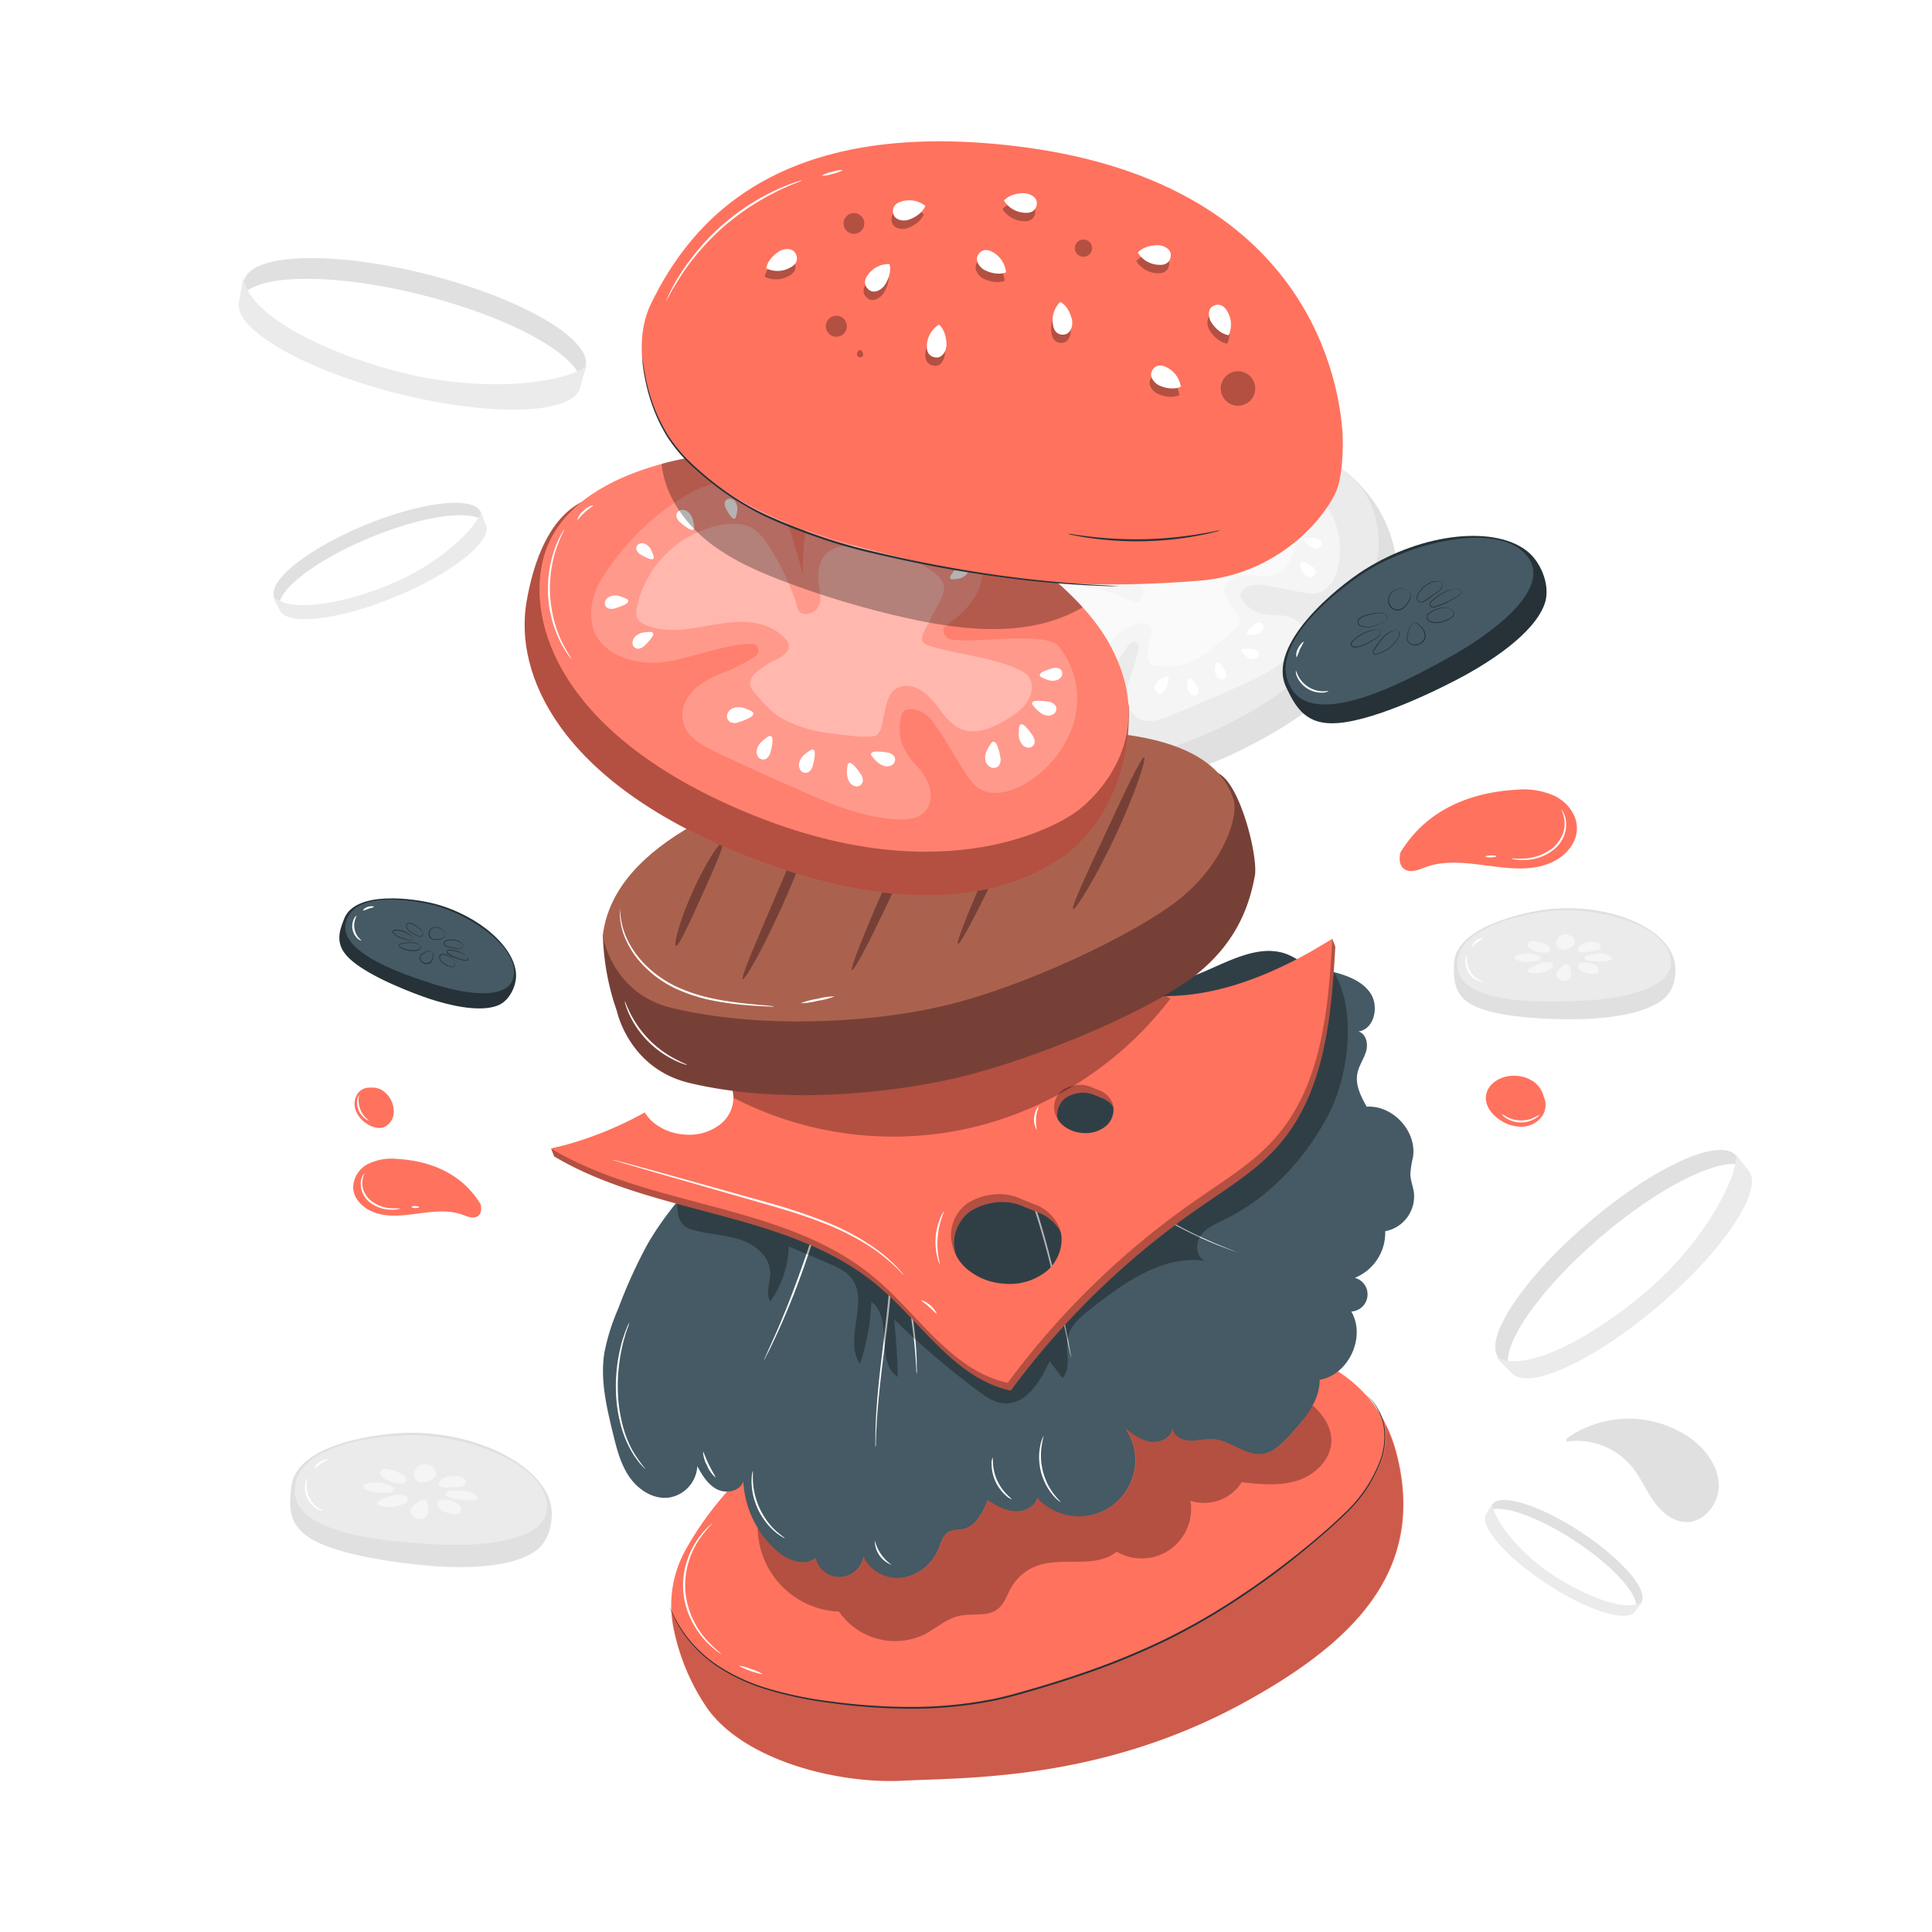 <svg class="animated" id="freepik_stories-hamburger" xmlns="http://www.w3.org/2000/svg" viewBox="0 0 500 500" version="1.1" xmlns:xlink="http://www.w3.org/1999/xlink" xmlns:svgjs="http://svgjs.com/svgjs"><style>svg#freepik_stories-hamburger:not(.animated) .animable {opacity: 0;}svg#freepik_stories-hamburger.animated #freepik--background-complete--inject-32 {animation: 1.5s Infinite  linear floating;animation-delay: 0s;}svg#freepik_stories-hamburger.animated #freepik--bread-2--inject-32 {animation: 1.5s Infinite  linear floating;animation-delay: 0s;}svg#freepik_stories-hamburger.animated #freepik--Pickles--inject-32 {animation: 1.5s Infinite  linear floating;animation-delay: 0s;}svg#freepik_stories-hamburger.animated #freepik--Lettuce--inject-32 {animation: 1.5s Infinite  linear floating;animation-delay: 0s;}svg#freepik_stories-hamburger.animated #freepik--Sauce--inject-32 {animation: 1.5s Infinite  linear floating;animation-delay: 0s;}svg#freepik_stories-hamburger.animated #freepik--Cheese--inject-32 {animation: 1.5s Infinite  linear floating;animation-delay: 0s;}svg#freepik_stories-hamburger.animated #freepik--Hamburger--inject-32 {animation: 1.5s Infinite  linear floating;animation-delay: 0s;}svg#freepik_stories-hamburger.animated #freepik--Tomato--inject-32 {animation: 1.5s Infinite  linear floating;animation-delay: 0s;}svg#freepik_stories-hamburger.animated #freepik--bread-1--inject-32 {animation: 1.5s Infinite  linear floating;animation-delay: 0s;}svg#freepik_stories-hamburger.animated #freepik--Shadows--inject-32 {animation: 1.5s Infinite  linear floating;animation-delay: 0s;}            @keyframes floating {                0% {                    opacity: 1;                    transform: translateY(0px);                }                50% {                    transform: translateY(-10px);                }                100% {                    opacity: 1;                    transform: translateY(0px);                }            }        </style><g id="freepik--background-complete--inject-32" class="animable" style="transform-origin: 257.583px 242.486px;"><path d="M265.31,154.29s-11.3,8-13.94,18c-1.69,6.39,2,13.83,7,20.26,8.21,10.45,28.3,18,61.5,2.19,35.57-17,40.05-36.45,41.28-43.48,1.07-6.14-.41-18.56-12.3-28.78-2-1.74-5,1.88-8.41,1.16C322,119.7,283.54,132,265.31,154.29Z" style="fill: rgb(224, 224, 224); transform-origin: 306.195px 162.909px;" id="el1mmmsnmtmbj" class="animable"></path><path d="M261.67,147.64s-17.76,22.56-6.75,37.8c7.79,10.76,28.11,18.51,61.31,2.67,35.57-17,40.2-41.69,40.51-45.55s.46-21.18-19.95-25.55C318.31,113.05,279.9,125.38,261.67,147.64Z" style="fill: rgb(235, 235, 235); transform-origin: 304.065px 156.696px;" id="ell3vn745kh1" class="animable"></path><path d="M331.73,124.5c-4-.19-10.8,11.05-14.73,14-.94.71-2.66.17-2.5-1,1.3-9.36-2.71-13.83-7.61-12.84-5.32,1.06-12.8,3.65-17.61,7.58-2.8,2.28-6.91,5.81-7,9.42-.08,2.41,5.35,7.66,7.33,9.18-2-1-8.27-4.31-10.47-4.74-3.73-.74-7.88-.25-10.83,2.15-3.1,2.52-4.38,6.64-5,10.59A47.55,47.55,0,0,0,264.51,179a13.21,13.21,0,0,0,2.73,5.15c5.15,5.78,12.08,2.41,15.94-2.23,3-3.57,5.95-11.85,9.16-15.2a1.92,1.92,0,0,1,.93-.62,1.33,1.33,0,0,1,1.4,1.19,34.15,34.15,0,0,1-1.43,5.89c-1,2.68-2.07,5.47-1.56,8.4a6.32,6.32,0,0,0,1.91,3.62c2.73,2.46,6.49,1.2,9.61-.1q7.6-3.16,15.13-6.45c6-2.62,12.11-5.39,16.78-10,1.64-1.61,3.2-3.73,2-6.24a4.68,4.68,0,0,0-1.26-1.57c-1.81-1.47-4.12-1.68-6.35-1.66a12.35,12.35,0,0,1-4.6-.93c-1.31-.57-4.34-3.19-3.85-4.54s2.15-2.61,4.9-2.35c3.11.3,6.82,1.19,9.9,1.72,1.73.3,3.5.79,5.21.37,3-.75,4.65-4,5.27-7A20,20,0,0,0,344,132,15.74,15.74,0,0,0,331.73,124.5Z" style="fill: rgb(245, 245, 245); transform-origin: 304.766px 155.853px;" id="eltk8pp0ue1j" class="animable"></path><path d="M300.23,175.86a3,3,0,0,0-1.18,1.25,1.84,1.84,0,0,0,0,1.68,1.36,1.36,0,0,0,1.48.65,2.09,2.09,0,0,0,1.14-1.21,10.58,10.58,0,0,0,.64-1.7,2.77,2.77,0,0,0,.16-.8c0-.43-.25-.72-.67-.59A8.34,8.34,0,0,0,300.23,175.86Z" style="fill: rgb(255, 255, 255); transform-origin: 300.659px 177.291px;" id="el9cfdkis4mtd" class="animable"></path><path d="M336.94,147.65A3.09,3.09,0,0,0,338,149a1.85,1.85,0,0,0,1.66.21,1.34,1.34,0,0,0,.84-1.38,2.08,2.08,0,0,0-1-1.29,10.6,10.6,0,0,0-1.59-.86,3.24,3.24,0,0,0-.78-.27c-.42-.06-.75.16-.67.59A8.84,8.84,0,0,0,336.94,147.65Z" style="fill: rgb(255, 255, 255); transform-origin: 338.477px 147.359px;" id="eltkfuz33d6rm" class="animable"></path><path d="M307.24,177.58a3,3,0,0,0,.43,1.57A1.72,1.72,0,0,0,309,180a1.17,1.17,0,0,0,1.18-.86,2.08,2.08,0,0,0-.41-1.52,10.76,10.76,0,0,0-1-1.38,2.33,2.33,0,0,0-.55-.53c-.33-.23-.68-.17-.77.23A10,10,0,0,0,307.24,177.58Z" style="fill: rgb(255, 255, 255); transform-origin: 308.718px 177.789px;" id="el9je8x0a0gvm" class="animable"></path><path d="M322.45,169.84a3.17,3.17,0,0,0,1.47.72,1.73,1.73,0,0,0,1.49-.44,1.15,1.15,0,0,0,.14-1.45,2.1,2.1,0,0,0-1.42-.69,9.89,9.89,0,0,0-1.72-.13,3,3,0,0,0-.76.06c-.38.1-.57.41-.33.73A9.17,9.17,0,0,0,322.45,169.84Z" style="fill: rgb(255, 255, 255); transform-origin: 323.479px 169.217px;" id="el4vf9rg8fgpj" class="animable"></path><path d="M324.76,164.18a3,3,0,0,0,1.52-.6,1.72,1.72,0,0,0,.7-1.39,1.18,1.18,0,0,0-1-1.09,2.11,2.11,0,0,0-1.47.58,11.64,11.64,0,0,0-1.26,1.17,2.66,2.66,0,0,0-.47.6c-.19.35-.09.69.32.74A9,9,0,0,0,324.76,164.18Z" style="fill: rgb(255, 255, 255); transform-origin: 324.834px 162.662px;" id="elrhkl0f840rg" class="animable"></path><path d="M338.81,141.22a3,3,0,0,0,1.47.72,1.73,1.73,0,0,0,1.49-.44,1.15,1.15,0,0,0,.14-1.45,2.1,2.1,0,0,0-1.42-.69,9.89,9.89,0,0,0-1.72-.13,3,3,0,0,0-.76.06c-.38.1-.57.41-.33.73A8.58,8.58,0,0,0,338.81,141.22Z" style="fill: rgb(255, 255, 255); transform-origin: 339.839px 140.597px;" id="elwov1nsaqo7k" class="animable"></path><path d="M338.11,135.49a3.09,3.09,0,0,0,1.53-.59,1.74,1.74,0,0,0,.69-1.4,1.16,1.16,0,0,0-1-1.08,2.05,2.05,0,0,0-1.47.58,10,10,0,0,0-1.27,1.16,2.8,2.8,0,0,0-.47.61c-.18.35-.08.69.32.73A9,9,0,0,0,338.11,135.49Z" style="fill: rgb(255, 255, 255); transform-origin: 338.182px 133.977px;" id="eliwqh6oxsljs" class="animable"></path><path d="M335,130.25a2.81,2.81,0,0,0,1.05-1.06,1.59,1.59,0,0,0,.06-1.42,1.06,1.06,0,0,0-1.22-.54,2,2,0,0,0-1,1,9.15,9.15,0,0,0-.61,1.44,2.52,2.52,0,0,0-.17.67c0,.37.19.61.54.5A8.75,8.75,0,0,0,335,130.25Z" style="fill: rgb(255, 255, 255); transform-origin: 334.679px 129.03px;" id="el5gynyoeg6ns" class="animable"></path><path d="M309.69,129.64a2.64,2.64,0,0,0,.34-1.31,1.48,1.48,0,0,0-.6-1.15,1,1,0,0,0-1.21.13,1.7,1.7,0,0,0-.33,1.27,9.66,9.66,0,0,0,.17,1.42,2.6,2.6,0,0,0,.18.61c.15.3.43.4.65.15A7.36,7.36,0,0,0,309.69,129.64Z" style="fill: rgb(255, 255, 255); transform-origin: 308.951px 128.968px;" id="eleofo6ozss7e" class="animable"></path><path d="M272.16,151.67A2.56,2.56,0,0,0,271,151a1.42,1.42,0,0,0-1.27.23,1,1,0,0,0-.24,1.19,1.67,1.67,0,0,0,1.11.69,8.76,8.76,0,0,0,1.41.27,2.25,2.25,0,0,0,.64,0c.32-.05.5-.28.33-.58A7.23,7.23,0,0,0,272.16,151.67Z" style="fill: rgb(255, 255, 255); transform-origin: 271.217px 152.171px;" id="el2qagqwyrc5y" class="animable"></path><path d="M266.79,168.63a2.51,2.51,0,0,0-1.36,0,1.42,1.42,0,0,0-1,.86,1,1,0,0,0,.41,1.14,1.72,1.72,0,0,0,1.32,0,9,9,0,0,0,1.34-.5,2.44,2.44,0,0,0,.55-.32c.25-.21.28-.5,0-.67A7.8,7.8,0,0,0,266.79,168.63Z" style="fill: rgb(255, 255, 255); transform-origin: 266.316px 169.649px;" id="elmab0byua0jr" class="animable"></path><path d="M267.82,159a3,3,0,0,0-1.51-.3,1.65,1.65,0,0,0-1.26.76,1.1,1.1,0,0,0,.23,1.36,2,2,0,0,0,1.46.28,9.47,9.47,0,0,0,1.59-.29,2.41,2.41,0,0,0,.68-.24c.33-.19.42-.51.12-.75A8.46,8.46,0,0,0,267.82,159Z" style="fill: rgb(255, 255, 255); transform-origin: 267.111px 159.915px;" id="elrnf7htasgak" class="animable"></path><path d="M269.15,178.85a2.89,2.89,0,0,0-1.06,1.11,1.66,1.66,0,0,0,0,1.47,1.12,1.12,0,0,0,1.27.54,2,2,0,0,0,1-1.09,8.9,8.9,0,0,0,.61-1.5,2.4,2.4,0,0,0,.16-.7c0-.37-.2-.62-.56-.5A8.17,8.17,0,0,0,269.15,178.85Z" style="fill: rgb(255, 255, 255); transform-origin: 269.524px 180.079px;" id="el80if02wtc9p" class="animable"></path><path d="M277.16,180.23a2.85,2.85,0,0,0-.42,1.49,1.62,1.62,0,0,0,.65,1.31,1.1,1.1,0,0,0,1.37-.11,2,2,0,0,0,.4-1.44,9.65,9.65,0,0,0-.16-1.61,2.71,2.71,0,0,0-.18-.69c-.16-.34-.47-.46-.74-.19A8.47,8.47,0,0,0,277.16,180.23Z" style="fill: rgb(255, 255, 255); transform-origin: 277.956px 181.03px;" id="el7w38eyh1u2u" class="animable"></path><path d="M303.65,130.32a2.89,2.89,0,0,0-.15-1.57,1.63,1.63,0,0,0-1.1-1,1.12,1.12,0,0,0-1.26.61,2,2,0,0,0,.14,1.51,10.76,10.76,0,0,0,.74,1.48,2.75,2.75,0,0,0,.43.59c.28.27.62.27.77-.09A9.05,9.05,0,0,0,303.65,130.32Z" style="fill: rgb(255, 255, 255); transform-origin: 302.375px 129.927px;" id="elfa56ugd57xm" class="animable"></path><path d="M290.53,137.19a3,3,0,0,0-1-1.17,1.69,1.69,0,0,0-1.49-.16,1.14,1.14,0,0,0-.65,1.25,2,2,0,0,0,1,1.13,9.2,9.2,0,0,0,1.47.74,2.4,2.4,0,0,0,.7.22c.38.05.66-.15.56-.53A9.79,9.79,0,0,0,290.53,137.19Z" style="fill: rgb(255, 255, 255); transform-origin: 289.255px 137.482px;" id="elz3qrl25fqvj" class="animable"></path><path d="M297.42,132.45a3,3,0,0,0-.76-1.38,1.63,1.63,0,0,0-1.41-.49,1.12,1.12,0,0,0-.92,1.06,2,2,0,0,0,.74,1.33,9.07,9.07,0,0,0,1.26,1.06,2.64,2.64,0,0,0,.64.38c.36.13.67,0,.66-.4A9.14,9.14,0,0,0,297.42,132.45Z" style="fill: rgb(255, 255, 255); transform-origin: 295.98px 132.511px;" id="el9qkz7wf7jy7" class="animable"></path><path d="M314.43,173.41a3,3,0,0,0,.43,1.58,1.71,1.71,0,0,0,1.31.84,1.17,1.17,0,0,0,1.19-.85,2.16,2.16,0,0,0-.42-1.53,11.51,11.51,0,0,0-1-1.38,2.8,2.8,0,0,0-.55-.53c-.33-.22-.68-.16-.76.24A8.93,8.93,0,0,0,314.43,173.41Z" style="fill: rgb(255, 255, 255); transform-origin: 315.901px 173.623px;" id="elbup7p9l2w7t" class="animable"></path><path d="M331.83,132.46a4.69,4.69,0,0,0-2,.47c-5.43,2.23-9.7,6.56-14.8,9.46a2,2,0,0,1-1.1.35c-.74-.07-1.14-.89-1.4-1.6q-1.08-2.94-2.17-5.9a4.82,4.82,0,0,0-1.54-2.48,4.48,4.48,0,0,0-3.44-.29,26.48,26.48,0,0,0-13.26,7.2c-1.41,1.41-2.72,3.17-2.67,5.17a6.36,6.36,0,0,0,3,4.79c1.44,1,3.3,2,3.4,3.73.08,1.49-1.14,3.52-3.19,2A46.07,46.07,0,0,0,281,151.85a9.6,9.6,0,0,0-4.46.06,8.43,8.43,0,0,0-4.09,3.5,19.9,19.9,0,0,0,.49,22.43,3.29,3.29,0,0,0,1.42,1.25,3.08,3.08,0,0,0,2.34-.34c2.72-1.3,4.72-3.73,6.39-6.24a56.93,56.93,0,0,1,5.18-7.39c2.06-2.2,4.88-3.92,7.89-3.81a2.36,2.36,0,0,1,1.05.22c1.35.7.87,2.69.43,4.14a14.22,14.22,0,0,0-.6,3.89,2.86,2.86,0,0,0,.77,2.33,2.55,2.55,0,0,0,1.5.45c2.22.11,5.21.21,7.31-.54,4.79-1.7,7.34-4,11.59-7.76a18.83,18.83,0,0,0,2.53-2.76c.71-1.3-1.27-3.23-2.09-4.47s-1.81-2.52-1.79-4c0-1.81,1.66-3.26,3.4-3.75a15.23,15.23,0,0,1,5.39-.1,9.76,9.76,0,0,0,5.31-.64c2.5-1.31,3.54-4.31,4.14-7.07.52-2.45.81-5.23-.67-7.25A3.52,3.52,0,0,0,331.83,132.46Z" style="fill: rgb(250, 250, 250); transform-origin: 302.375px 155.72px;" id="elz0vj1eufv5" class="animable"></path><path d="M271.79,193.42a3.38,3.38,0,0,1-1,0,7.75,7.75,0,0,1-1.18-.18,12.65,12.65,0,0,1-1.54-.35,21.28,21.28,0,0,1-3.84-1.48,23.85,23.85,0,0,1-4.23-2.74,24.83,24.83,0,0,1-3.52-3.62,21.39,21.39,0,0,1-2.19-3.48c-.28-.52-.46-1-.65-1.44a9.89,9.89,0,0,1-.4-1.13,3.35,3.35,0,0,1-.24-1c.1,0,.51,1.35,1.62,3.38a23.22,23.22,0,0,0,2.24,3.35,26.06,26.06,0,0,0,3.47,3.52,26.57,26.57,0,0,0,4.12,2.72,23.79,23.79,0,0,0,3.72,1.55C270.36,193.18,271.8,193.32,271.79,193.42Z" style="fill: rgb(255, 255, 255); transform-origin: 262.395px 185.729px;" id="el6gs5yqw35fn" class="animable"></path><path d="M253.31,171a10.06,10.06,0,0,1,0,2.06c0,1.12.16,2,0,2.06s-.54-.85-.53-2.06S253.18,170.91,253.31,171Z" style="fill: rgb(255, 255, 255); transform-origin: 253.08px 173.058px;" id="elsxcxlqzdw6r" class="animable"></path><path d="M106.41,370.8c-7.75,0-29.67,2.57-31,13.91-.66,5.42-.89,10.37,5.92,14,8.89,4.69,27.21,6.4,32.54,6.71,6.21.35,18.87.47,25-4.24,3.54-2.71,4.65-8.55,3.5-12.53C139.47,378.77,123.34,370.8,106.41,370.8Z" style="fill: rgb(224, 224, 224); transform-origin: 108.952px 388.185px;" id="elrc7092h8a3b" class="animable"></path><path d="M106.63,371.4c-3.64,0-30.54.88-30.34,14.52.18,12,27.37,13.23,37.15,13.79s28.68-.37,28.15-10.16C141,378.87,121.12,371.46,106.63,371.4Z" style="fill: rgb(235, 235, 235); transform-origin: 108.945px 385.619px;" id="eltlr50k9q3m" class="animable"></path><path d="M105.38,387.37a5.06,5.06,0,0,0-3.7-.33,14.92,14.92,0,0,0-3.5,1.41c-.29.14-.62.37-.59.69s.36.45.65.53a8.9,8.9,0,0,0,6.22-.45,2.26,2.26,0,0,0,.94-.69A1,1,0,0,0,105.38,387.37Z" style="fill: rgb(245, 245, 245); transform-origin: 101.582px 388.432px;" id="el0dll3csjtxq" class="animable"></path><path d="M110.1,388.22a2,2,0,0,0-1.51.19,6,6,0,0,0-1.24.94,2.92,2.92,0,0,0-1.09,1.54,1.76,1.76,0,0,0,.53,1.53,2.61,2.61,0,0,0,1.51.67,2.36,2.36,0,0,0,1.72-.38,2.39,2.39,0,0,0,.82-1.77,7.09,7.09,0,0,0-.28-2,1.33,1.33,0,0,0-.26-.61.49.49,0,0,0-.6-.15" style="fill: rgb(245, 245, 245); transform-origin: 108.541px 390.628px;" id="ely39rd3i96ob" class="animable"></path><path d="M118.89,389.61a3,3,0,0,0-1.2-.86,7.32,7.32,0,0,0-3.12-.66,1.5,1.5,0,0,0-1.35.54,1.26,1.26,0,0,0,.09,1.24,3.28,3.28,0,0,0,1.59,1.35,9.75,9.75,0,0,0,2,.57,4.68,4.68,0,0,0,1.71,0C119.44,391.64,119.54,390.32,118.89,389.61Z" style="fill: rgb(245, 245, 245); transform-origin: 116.206px 389.973px;" id="el11ubpilw5gvb" class="animable"></path><path d="M101.68,384.91a9.1,9.1,0,0,0-6.62-1c-.42.09-.92.28-1,.71s.35.74.73.92a11.47,11.47,0,0,0,5.21.8,3,3,0,0,0,1.46-.28C101.91,385.77,102.17,385.35,101.68,384.91Z" style="fill: rgb(245, 245, 245); transform-origin: 97.997px 385.027px;" id="els2vf9ejwhi" class="animable"></path><path d="M105,382.42a2.36,2.36,0,0,0-.83-.83,11.73,11.73,0,0,0-3.06-1.25,2.84,2.84,0,0,0-2.14-.07,1.1,1.1,0,0,0-.61,1l.06.17a4.23,4.23,0,0,0,2.13,1.8,11.74,11.74,0,0,0,2.75.66,3.48,3.48,0,0,0,.91,0,1.13,1.13,0,0,0,.77-.42A1.1,1.1,0,0,0,105,382.42Z" style="fill: rgb(245, 245, 245); transform-origin: 101.743px 382.012px;" id="eluzraradmk1b" class="animable"></path><path d="M112.46,380.24a2.8,2.8,0,0,0-1.5-1.1,3.08,3.08,0,0,0-2.66.27,2.56,2.56,0,0,0-1.17,2.35,2.18,2.18,0,0,0,1.73,1.9,4,4,0,0,0,2-.35A3,3,0,0,0,112.7,382,1.79,1.79,0,0,0,112.46,380.24Z" style="fill: rgb(245, 245, 245); transform-origin: 109.976px 381.315px;" id="eljmv6cx73ndg" class="animable"></path><path d="M120.61,383.53a1.07,1.07,0,0,0-.39-.76,1.72,1.72,0,0,0-.35-.25h0A4.32,4.32,0,0,0,117,382a5.5,5.5,0,0,0-2.78.91,1.35,1.35,0,0,0-.69.95,1,1,0,0,0,.44.83,2.66,2.66,0,0,0,1.7.29l2.94-.16a3.44,3.44,0,0,0,1.32-.25A1.17,1.17,0,0,0,120.61,383.53Z" style="fill: rgb(245, 245, 245); transform-origin: 117.07px 383.478px;" id="el29vtjqhppbu" class="animable"></path><path d="M122.52,386.55c-2-1.09-3.8-.9-6.1-.64-.46,0-1,.22-1.09.68a.78.78,0,0,0,.32.69,2.27,2.27,0,0,0,.73.31,20,20,0,0,0,6,.69c.46,0,1-.12,1.19-.54S122.88,386.9,122.52,386.55Z" style="fill: rgb(245, 245, 245); transform-origin: 119.462px 387.001px;" id="elczvzok7z85n" class="animable"></path><path d="M84.89,377.69c0,.14-.87.44-1.81,1.07s-1.59,1.31-1.72,1.22.38-1,1.43-1.66S84.87,377.55,84.89,377.69Z" style="fill: rgb(255, 255, 255); transform-origin: 83.115px 378.812px;" id="elqwwdnogb46n" class="animable"></path><path d="M83.55,391a2.66,2.66,0,0,1-1.48-.48A6.41,6.41,0,0,1,79,384a2.7,2.7,0,0,1,.56-1.45c.08,0-.13.58-.2,1.5a7,7,0,0,0,2.92,6.13C83,390.69,83.57,390.87,83.55,391Z" style="fill: rgb(255, 255, 255); transform-origin: 81.236px 386.775px;" id="elz3oyli05num" class="animable"></path><path d="M401.28,235.25c-6.51.63-24.73,4.56-25,14.21-.11,4.61.1,8.79,6.11,11.26,7.85,3.23,23.4,3.18,27.9,3,5.25-.21,15.9-1.13,20.69-5.59,2.75-2.57,3.22-7.57,1.92-10.82C429.73,239.27,415.52,233.88,401.28,235.25Z" style="fill: rgb(224, 224, 224); transform-origin: 404.927px 249.412px;" id="elsh8jxfjd9a" class="animable"></path><path d="M401.52,235.73c-3.07.29-25.61,3.22-24.33,14.67,1.12,10.06,24.08,8.91,32.35,8.58s24.07-2.63,22.84-10.82C431,239.23,413.7,234.61,401.52,235.73Z" style="fill: rgb(235, 235, 235); transform-origin: 404.793px 247.379px;" id="elvdnt8qnk8xi" class="animable"></path><path d="M401.76,249.27a4.26,4.26,0,0,0-3.14,0,12.65,12.65,0,0,0-2.83,1.46c-.23.15-.49.36-.44.63s.34.35.59.4a7.56,7.56,0,0,0,5.2-.89,1.81,1.81,0,0,0,.72-.65A.84.84,0,0,0,401.76,249.27Z" style="fill: rgb(245, 245, 245); transform-origin: 398.653px 250.431px;" id="elm1pv2ppmcnb" class="animable"></path><path d="M405.8,249.6a1.67,1.67,0,0,0-1.26.28,4.8,4.8,0,0,0-1,.89,2.55,2.55,0,0,0-.79,1.38,1.46,1.46,0,0,0,.57,1.24,2.17,2.17,0,0,0,1.32.45,1.79,1.79,0,0,0,2-2,6.31,6.31,0,0,0-.4-1.65,1.13,1.13,0,0,0-.27-.49.4.4,0,0,0-.51-.08" style="fill: rgb(245, 245, 245); transform-origin: 404.701px 251.708px;" id="elelhlkk3gyn" class="animable"></path><path d="M413.3,250.05a2.68,2.68,0,0,0-1.08-.63,6.42,6.42,0,0,0-2.68-.3,1.3,1.3,0,0,0-1.09.57,1.08,1.08,0,0,0,.18,1,2.81,2.81,0,0,0,1.45,1,8.12,8.12,0,0,0,1.76.31,3.69,3.69,0,0,0,1.44-.14C413.92,251.71,413.9,250.59,413.3,250.05Z" style="fill: rgb(245, 245, 245); transform-origin: 411.077px 250.553px;" id="elflggexpnvim" class="animable"></path><path d="M398.44,247.5a7.59,7.59,0,0,0-5.64-.33c-.35.1-.76.31-.77.67s.36.59.69.72a9.67,9.67,0,0,0,4.45.24,2.37,2.37,0,0,0,1.2-.35C398.71,248.2,398.89,247.82,398.44,247.5Z" style="fill: rgb(245, 245, 245); transform-origin: 395.369px 247.866px;" id="elcj24zlqhtw" class="animable"></path><path d="M401,245.13a2,2,0,0,0-.76-.62,9.56,9.56,0,0,0-2.68-.81,2.37,2.37,0,0,0-1.8.12.92.92,0,0,0-.44.9l.07.14a3.6,3.6,0,0,0,1.94,1.34,9.41,9.41,0,0,0,2.37.33,2.77,2.77,0,0,0,.76,0,.88.88,0,0,0,.61-.41A.93.93,0,0,0,401,245.13Z" style="fill: rgb(245, 245, 245); transform-origin: 398.247px 245.066px;" id="elv6jtnar0ly" class="animable"></path><path d="M407.13,242.7a2.32,2.32,0,0,0-1.35-.81,2.59,2.59,0,0,0-2.21.44,2.18,2.18,0,0,0-.8,2.07,1.85,1.85,0,0,0,1.61,1.46,3.35,3.35,0,0,0,1.65-.45,2.58,2.58,0,0,0,1.45-1.23A1.5,1.5,0,0,0,407.13,242.7Z" style="fill: rgb(245, 245, 245); transform-origin: 405.144px 243.834px;" id="el4rv35ahsbgk" class="animable"></path><path d="M414.25,244.8a.92.92,0,0,0-.39-.61,1.92,1.92,0,0,0-.31-.18h0a3.68,3.68,0,0,0-2.48-.19,4.65,4.65,0,0,0-2.27,1,1.12,1.12,0,0,0-.49.85.84.84,0,0,0,.43.67,2.17,2.17,0,0,0,1.45.1l2.47-.37a3.06,3.06,0,0,0,1.08-.31A1,1,0,0,0,414.25,244.8Z" style="fill: rgb(245, 245, 245); transform-origin: 411.282px 245.104px;" id="el3b882ao71bq" class="animable"></path><path d="M416.1,247.18c-1.8-.74-3.27-.44-5.18,0-.38.08-.84.27-.86.66a.63.63,0,0,0,.32.55,1.77,1.77,0,0,0,.64.2,16.53,16.53,0,0,0,5.11.1c.39-.06.84-.18,1-.55S416.43,247.45,416.1,247.18Z" style="fill: rgb(245, 245, 245); transform-origin: 413.605px 247.786px;" id="eli3g9l6oadb" class="animable"></path><path d="M383.74,242.78c.05.15-.67.48-1.41,1.08S381.1,245.07,381,245s.2-.89,1-1.55S383.71,242.65,383.74,242.78Z" style="fill: rgb(255, 255, 255); transform-origin: 382.362px 243.871px;" id="elffe081yluwl" class="animable"></path><path d="M383.69,254.05c0,.06-.53.07-1.3-.25a5.47,5.47,0,0,1-3.14-5.24c.08-.83.34-1.28.39-1.26a9,9,0,0,1,0,1.27,6,6,0,0,0,2.94,4.9C383.23,253.85,383.71,254,383.69,254.05Z" style="fill: rgb(255, 255, 255); transform-origin: 381.467px 250.691px;" id="elketmlwvpks" class="animable"></path><path d="M109.36,76.38c21.09,5.33,37.64,14,40.59,20.8a4.6,4.6,0,0,0,1.59-2.36c1.77-7-16.57-17.65-40.95-23.81S65,65.52,63.25,72.51a4.61,4.61,0,0,0,.36,3C69.24,70.83,88.09,71,109.36,76.38Z" style="fill: rgb(224, 224, 224); transform-origin: 107.401px 81.988px;" id="el1ekobfp0d1ti" class="animable"></path><path d="M104,96.44C83,91.11,63.67,81,63.08,71.69c-.37.68-1,5.42-1.21,6.31-1.77,7,16.56,17.65,40.94,23.81s45.58,5.49,47.34-1.5c0,0,1.39-5.49,1.9-5.79C146.42,99.21,125.32,101.81,104,96.44Z" style="fill: rgb(235, 235, 235); transform-origin: 106.901px 88.857px;" id="ela86a4tjb1so" class="animable"></path><path d="M95.94,139.07c12.76-5.25,24.48-7.07,28.53-4.73a2.91,2.91,0,0,0-.08-1.81c-1.74-4.22-15.1-2.73-29.85,3.33S69.25,150.28,71,154.51a2.91,2.91,0,0,0,1.32,1.4C73.41,151.39,83.07,144.36,95.94,139.07Z" style="fill: rgb(224, 224, 224); transform-origin: 97.694px 143.02px;" id="elmzio6mrrbtm" class="animable"></path><path d="M100.8,151.3c-12.75,5.24-26.4,7.37-30.21,2.85.07.49,1.54,3.14,1.76,3.68,1.74,4.23,15.11,2.74,29.86-3.33s25.29-14.42,23.55-18.64c0,0-1.37-3.33-1.22-3.67C123.44,136.7,113.67,146,100.8,151.3Z" style="fill: rgb(235, 235, 235); transform-origin: 98.269px 146.214px;" id="elllm7jy3hfcg" class="animable"></path><path d="M407.54,398.75c-9.2-6-18.11-9.24-21.64-8a2.22,2.22,0,0,1,.34-1.4c2-3.05,12.25.14,22.88,7.13s17.63,15.12,15.63,18.17a2.36,2.36,0,0,1-1.25.89C423.33,411.82,416.82,404.85,407.54,398.75Z" style="fill: rgb(224, 224, 224); transform-origin: 405.491px 401.867px;" id="elcn1k0yzhckb" class="animable"></path><path d="M401.88,407.6c9.2,6,19.57,9.77,23.24,6.81-.13.37-1.69,2.22-1.94,2.61-2,3.05-12.25-.14-22.89-7.13s-17.63-15.12-15.63-18.17a15.25,15.25,0,0,0,1.51-2.69C386.35,392.74,392.6,401.5,401.88,407.6Z" style="fill: rgb(235, 235, 235); transform-origin: 404.719px 403.603px;" id="ele8kws6umqyg" class="animable"></path><path d="M414.3,320.09c14.66-12.52,29.42-20,35.83-18.69a4,4,0,0,0-.89-2.36c-4.15-4.86-21.25,2.94-38.19,17.41s-27.32,30.15-23.17,35a4.16,4.16,0,0,0,2.37,1.28C389.74,346.27,399.52,332.73,414.3,320.09Z" style="fill: rgb(224, 224, 224); transform-origin: 418.548px 325.163px;" id="elm2w71nhbzy" class="animable"></path><path d="M426.08,334.22c-14.66,12.52-31.85,21.28-38.88,16.94.31.62,3.42,3.5,3.94,4.11,4.15,4.86,21.25-2.93,38.2-17.41s27.31-30.15,23.16-35c0,0-3.26-3.81-3.21-4.34C449.79,305,440.86,321.59,426.08,334.22Z" style="fill: rgb(235, 235, 235); transform-origin: 420.307px 327.618px;" id="elmm6z76gfq0p" class="animable"></path><path d="M405.44,372.29a27.76,27.76,0,0,1,32.08-.07c3.89,2.86,7.12,7.12,7.29,11.95s-3.68,9.87-8.51,9.73c-3.46-.1-6.39-2.64-8.38-5.47s-3.34-6.09-5.52-8.78a18.62,18.62,0,0,0-17-6.57" style="fill: rgb(224, 224, 224); transform-origin: 425.108px 380.527px;" id="elutmkyclr9zc" class="animable"></path></g><g id="freepik--bread-2--inject-32" class="animable" style="transform-origin: 268.254px 403.215px;"><path d="M177.44,401.09a29.65,29.65,0,0,0-3,21,56.05,56.05,0,0,0,8.64,20.1c9.76,13.57,33.94,19.51,50.48,18.66s51.49.08,88.65-20.36c28.05-15.42,46.66-33.81,39.45-63.56s-42-38.67-108.59-25.52C206.08,360.65,185.49,386.61,177.44,401.09Z" style="fill: rgb(255, 114, 94); transform-origin: 268.459px 403.215px;" id="elna2j068ud1o" class="animable"></path><g id="elh1ow20pahfc"><path d="M361.53,377a39.18,39.18,0,0,0-3-8.27c1.41,8.42-4,17-11.1,23.63a202.21,202.21,0,0,1-39.94,29.1c-14.12,7.67-29.43,12.91-44.92,17.19-16.22,4.48-34.52,4-51.13,1.36-16.33-2.57-31.08-8.25-37.6-23.24a29.28,29.28,0,0,0,.71,5.34,55.82,55.82,0,0,0,8.63,20.07c9.74,13.56,33.89,19.49,50.41,18.64s51.42.08,88.54-20.33C350.14,425.07,368.73,406.71,361.53,377Z" style="opacity: 0.2; transform-origin: 268.463px 414.815px;" class="animable"></path></g><path d="M353.4,360.88l.44.4,1.28,1.23a14.21,14.21,0,0,1,3.07,6A18.26,18.26,0,0,1,357,379.1a36.47,36.47,0,0,1-7.87,11.81c-3.75,3.73-8.12,7.51-12.92,11.42s-10.15,7.86-16,11.69a164.42,164.42,0,0,1-19,10.87,192.26,192.26,0,0,1-21.76,8.82c-3.81,1.29-7.61,2.48-11.37,3.58s-7.47,2.19-11.21,2.92a108.69,108.69,0,0,1-21.78,2,152.23,152.23,0,0,1-19.74-1.43,99.14,99.14,0,0,1-16.88-3.52,48.83,48.83,0,0,1-12.87-6,34.77,34.77,0,0,1-7.85-7.32,34.35,34.35,0,0,1-3.52-5.8l-.71-1.62c-.16-.36-.23-.55-.23-.55s.1.17.28.53l.75,1.59a35.78,35.78,0,0,0,3.6,5.72,34.26,34.26,0,0,0,7.84,7.21,48.88,48.88,0,0,0,12.82,5.91,100.69,100.69,0,0,0,16.83,3.45,153.54,153.54,0,0,0,19.68,1.37,108.38,108.38,0,0,0,21.68-2c3.71-.73,7.4-1.83,11.16-2.92s7.55-2.28,11.35-3.58a191.51,191.51,0,0,0,21.7-8.78A165.07,165.07,0,0,0,320,413.62c5.82-3.81,11.14-7.75,16-11.62s9.19-7.66,12.94-11.34A36.41,36.41,0,0,0,356.76,379,18,18,0,0,0,358,368.57a14.49,14.49,0,0,0-2.95-6l-1.23-1.26C353.53,361,353.4,360.88,353.4,360.88Z" style="fill: rgb(38, 50, 56); transform-origin: 265.894px 401.547px;" id="eltpfh10d9bzi" class="animable"></path><path d="M186.8,428.12s-.14-.05-.36-.19-.55-.35-.95-.65a22.07,22.07,0,0,1-3.13-2.87,22.4,22.4,0,0,1-3.51-5.24,20.1,20.1,0,0,1-1.08-15.12,21.4,21.4,0,0,1,2.77-5.67,21,21,0,0,1,2.73-3.24c.36-.36.67-.6.86-.77a1.51,1.51,0,0,1,.33-.24,37.6,37.6,0,0,0-3.62,4.46,21.54,21.54,0,0,0-3.49,13.09,22,22,0,0,0,5.29,12.48A34.82,34.82,0,0,0,186.8,428.12Z" style="fill: rgb(255, 255, 255); transform-origin: 181.789px 411.125px;" id="eljmmawu1bdmm" class="animable"></path><path d="M197.4,433.29a20.52,20.52,0,0,1-6.19-2.18,10.51,10.51,0,0,1,3.18.85A10.74,10.74,0,0,1,197.4,433.29Z" style="fill: rgb(255, 255, 255); transform-origin: 194.305px 432.2px;" id="el8rpurvzs3f8" class="animable"></path></g><g id="freepik--Pickles--inject-32" class="animable" style="transform-origin: 244.035px 199.835px;"><path d="M112.51,233.9c-5.23-1.38-20.47-3.57-23.43,3.84-1.41,3.53-2.45,6.83,1.5,10.47,5.16,4.76,17.21,9.18,20.75,10.34,4.13,1.34,12.64,3.69,17.63,1.61,2.87-1.2,4.66-4.94,4.6-7.83C133.39,245.17,123.93,236.92,112.51,233.9Z" style="fill: rgb(38, 50, 56); transform-origin: 110.689px 246.739px;" id="elp9bg6iimcqj" class="animable"></path><path d="M112.55,234.34c-2.46-.66-20.76-4.86-23.06,4.38-2,8.11,16.1,13.81,22.6,15.93s19.41,4.87,20.8-1.83C134.41,245.52,122.31,237,112.55,234.34Z" style="fill: rgb(69, 90, 100); transform-origin: 111.178px 244.934px;" id="elo4rcpy7vrqb" class="animable"></path><path d="M108.85,244.89s.16.17.05.5-.59.63-1.16.68a6.11,6.11,0,0,1-4.37-1,.53.53,0,0,1-.19-.35.4.4,0,0,1,.18-.36,1.51,1.51,0,0,1,.64-.21c.4-.09.8-.16,1.18-.21a6.22,6.22,0,0,1,2,0,3.11,3.11,0,0,1,1.27.52,1.25,1.25,0,0,1,.36.35s-.13-.12-.4-.29a3.45,3.45,0,0,0-1.26-.43,6,6,0,0,0-2,0c-.38.05-.77.13-1.17.21a1.76,1.76,0,0,0-.56.18c-.14.1-.12.27,0,.4a6.27,6.27,0,0,0,4.21,1c.57-.05,1-.25,1.1-.57A.6.6,0,0,0,108.85,244.89Z" style="fill: rgb(38, 50, 56); transform-origin: 106.059px 244.999px;" id="ely65zcophvhc" class="animable"></path><path d="M111.62,246.21s.21-.11.4.15a2.51,2.51,0,0,1,.09,1.18,2.3,2.3,0,0,1-.66,1.62,1.72,1.72,0,0,1-2.09,0,1.41,1.41,0,0,1-.51-2,2.06,2.06,0,0,1,.75-.59c.26-.13.5-.26.73-.35a1.83,1.83,0,0,1,1.17-.14c.28.07.4.19.39.2a1.71,1.71,0,0,0-1.5.07,4.2,4.2,0,0,0-1.39.92,1.2,1.2,0,0,0,.48,1.68,1.52,1.52,0,0,0,1.84,0,2.18,2.18,0,0,0,.64-1.49,2.69,2.69,0,0,0,0-1.12A.37.37,0,0,0,111.62,246.21Z" style="fill: rgb(38, 50, 56); transform-origin: 110.384px 247.777px;" id="elgt43jr5c1ir" class="animable"></path><path d="M117.57,248.81a.76.76,0,0,1,.16.42,1.13,1.13,0,0,1,0,.53.76.76,0,0,1-.48.53,3.14,3.14,0,0,1-1.76-.46,3.46,3.46,0,0,1-1.66-1.46,1.26,1.26,0,0,1,0-1.18,1,1,0,0,1,1.06-.3,4.94,4.94,0,0,1,1.65.71c.89.56,1.16,1.2,1.11,1.21s-.08-.14-.26-.35a4.41,4.41,0,0,0-.92-.74,5.12,5.12,0,0,0-1.62-.64.79.79,0,0,0-.85.22,1,1,0,0,0,0,1,3.35,3.35,0,0,0,1.56,1.38,3.24,3.24,0,0,0,1.63.49.89.89,0,0,0,.49-.91A2.52,2.52,0,0,0,117.57,248.81Z" style="fill: rgb(38, 50, 56); transform-origin: 115.722px 248.568px;" id="el5wwec7bffxt" class="animable"></path><path d="M106.8,242.57a.39.39,0,0,1,.09.47,1.16,1.16,0,0,1-1.27.3,17.68,17.68,0,0,1-1.89-.53,4.63,4.63,0,0,1-2-1.32.56.56,0,0,1,0-.71,1,1,0,0,1,.65-.19,8.37,8.37,0,0,1,1.16.14,6.33,6.33,0,0,1,1.85.69,5.35,5.35,0,0,1,1.06.79,1.49,1.49,0,0,1,.33.36,9.59,9.59,0,0,0-1.46-1,6.25,6.25,0,0,0-1.82-.63,9.82,9.82,0,0,0-1.12-.13.73.73,0,0,0-.5.14.35.35,0,0,0,0,.45,4.51,4.51,0,0,0,1.92,1.25,16.81,16.81,0,0,0,1.86.56,1.07,1.07,0,0,0,1.16-.19C107,242.74,106.76,242.57,106.8,242.57Z" style="fill: rgb(38, 50, 56); transform-origin: 104.268px 242.002px;" id="elss2sksd7yw" class="animable"></path><path d="M109.46,241.48a.61.61,0,0,1,0,.46.62.62,0,0,1-.36.43,1.07,1.07,0,0,1-.75,0,10.06,10.06,0,0,1-1.71-.79,3.31,3.31,0,0,1-1.51-1.74l-.05-.18h0v-.15h0a.94.94,0,0,1,1-.69,2.15,2.15,0,0,1,1,.36,12.21,12.21,0,0,1,1.46,1,3.65,3.65,0,0,1,.81.88.73.73,0,0,1,.13.42,1.86,1.86,0,0,0-.2-.38,4.27,4.27,0,0,0-.83-.81,14,14,0,0,0-1.47-.95A2.07,2.07,0,0,0,106,239a.74.74,0,0,0-.75.53v.08l0,.17a3.27,3.27,0,0,0,1.41,1.64,11.86,11.86,0,0,0,1.66.81.71.71,0,0,0,1-.33A1.32,1.32,0,0,0,109.46,241.48Z" style="fill: rgb(38, 50, 56); transform-origin: 107.293px 240.627px;" id="eluuoqdct02i" class="animable"></path><path d="M114.9,241.34a.9.9,0,0,1,.14.44,1.17,1.17,0,0,1-.53,1.11,4.14,4.14,0,0,1-1.81.37,1.89,1.89,0,0,1-1.08-.27,1.65,1.65,0,0,1-.67-1,1.81,1.81,0,0,1,1.28-2,2.17,2.17,0,0,1,1.89.33h0a1.84,1.84,0,0,1,.67.74.8.8,0,0,1,.11.33,2.45,2.45,0,0,0-.84-1h0a2.08,2.08,0,0,0-1.77-.26,1.61,1.61,0,0,0-1.12,1.81,1.44,1.44,0,0,0,.57.88,1.75,1.75,0,0,0,1,.24,3.84,3.84,0,0,0,1.73-.3,1.1,1.1,0,0,0,.53-1A3.13,3.13,0,0,0,114.9,241.34Z" style="fill: rgb(38, 50, 56); transform-origin: 112.989px 241.583px;" id="elecoq57j5c0h" class="animable"></path><path d="M119.82,245s0,.19-.23.41a1.44,1.44,0,0,1-1.25.19l-1.84-.35a4.83,4.83,0,0,1-1.09-.3.89.89,0,0,1-.54-1.09,1.07,1.07,0,0,1,.65-.52,3.41,3.41,0,0,1,.75-.18,4.23,4.23,0,0,1,1.39.07,4.12,4.12,0,0,1,1.14.34,2.89,2.89,0,0,1,.74.58l-.08.08h0l.07-.08c.46.45.3.88.29.85a1,1,0,0,0-.36-.77l.07-.09h0l-.07.09a2.85,2.85,0,0,0-.73-.52,4,4,0,0,0-1.1-.3,4.24,4.24,0,0,0-1.34-.05c-.44.08-1,.18-1.23.58a.7.7,0,0,0,.44.83,4.73,4.73,0,0,0,1,.29l1.83.4a1.36,1.36,0,0,0,1.17-.12A1.08,1.08,0,0,0,119.82,245Z" style="fill: rgb(38, 50, 56); transform-origin: 117.344px 244.399px;" id="elyun57eeb16" class="animable"></path><path d="M120.56,247.39s.12.13.35.37.28.27.25.57-.45.35-.74.32a12.51,12.51,0,0,1-4.26-1.58,1.23,1.23,0,0,1-.52-.47.55.55,0,0,1,.13-.7c.45-.28.88-.09,1.25-.06a8.88,8.88,0,0,1,2,.5,4.37,4.37,0,0,1,1.19.7,1.71,1.71,0,0,1,.36.35,6.75,6.75,0,0,0-1.6-.92,10.74,10.74,0,0,0-2-.44c-.37,0-.81-.17-1.09,0a.33.33,0,0,0-.07.45,1.06,1.06,0,0,0,.44.39,14,14,0,0,0,4.17,1.61c.26,0,.54,0,.61-.22s-.12-.36-.21-.48A1.6,1.6,0,0,1,120.56,247.39Z" style="fill: rgb(38, 50, 56); transform-origin: 118.368px 247.203px;" id="elzoqh7vm26m" class="animable"></path><path d="M96.76,234.7c0,.15-.65.22-1.39.47s-1.3.56-1.4.45.4-.67,1.24-.94S96.78,234.56,96.76,234.7Z" style="fill: rgb(255, 255, 255); transform-origin: 95.359px 235.086px;" id="elqxnyq9r3uos" class="animable"></path><path d="M93.49,243.41c0,.05-.45-.08-1-.55a4.43,4.43,0,0,1-.93-5c.3-.62.64-.89.69-.85s-.16.39-.35,1a4.93,4.93,0,0,0,.86,4.6C93.2,243.1,93.53,243.34,93.49,243.41Z" style="fill: rgb(255, 255, 255); transform-origin: 92.327px 240.213px;" id="el3gl4kzq7nj3" class="animable"></path><path d="M353,147.51c-7,4.44-25.37,19.32-20.13,30.37,2.51,5.28,5.14,9.89,13.36,9.25,10.73-.84,28.29-9.79,33.28-12.57,5.82-3.24,17.34-10.38,20.2-18.16,1.65-4.48-.68-10.4-4-13.35C387.44,135.78,368.28,137.81,353,147.51Z" style="fill: rgb(38, 50, 56); transform-origin: 366.098px 162.937px;" id="ela03rr0mwcav" class="animable"></path><path d="M353.5,147.92c-3.31,2.08-27.13,18.3-19.13,30.53,7,10.73,32.34-3.71,41.51-8.81s25.73-16.76,19.65-25.32C388.89,135,366.64,139.69,353.5,147.92Z" style="fill: rgb(69, 90, 100); transform-origin: 364.788px 160.754px;" id="ela8wqv3nr2c" class="animable"></path><path d="M361.52,163.1s.33,0,.58.48a1.18,1.18,0,0,1,.1.91,3.52,3.52,0,0,1-.55,1.07,9.33,9.33,0,0,1-5.61,3.88.78.78,0,0,1-.55-.13.61.61,0,0,1-.21-.54,2.54,2.54,0,0,1,.42-.91c.33-.55.66-1.07,1-1.55a9.71,9.71,0,0,1,2.15-2.25,5.08,5.08,0,0,1,1.9-.91,2.26,2.26,0,0,1,.77-.05,7.6,7.6,0,0,0-.75.13,5.09,5.09,0,0,0-1.83,1,9.93,9.93,0,0,0-2.09,2.24c-.33.47-.65,1-1,1.54a2.24,2.24,0,0,0-.39.83c-.05.3.21.49.53.44a9.41,9.41,0,0,0,5.51-3.75,4,4,0,0,0,.56-1,1.15,1.15,0,0,0-.06-.85A.93.93,0,0,0,361.52,163.1Z" style="fill: rgb(38, 50, 56); transform-origin: 358.762px 166.267px;" id="el5qf9d6qkcqt" class="animable"></path><path d="M365.9,161.36s.09-.33.57-.27a1.42,1.42,0,0,1,.67.42c.22.2.47.44.73.71a3.62,3.62,0,0,1,1.11,2.41,2.14,2.14,0,0,1-.64,1.47,3.19,3.19,0,0,1-1.51.82,2.4,2.4,0,0,1-1.71-.16,1.82,1.82,0,0,1-1-1.27,3.4,3.4,0,0,1,.12-1.44c.12-.43.23-.83.37-1.19a2.92,2.92,0,0,1,1-1.46,1.27,1.27,0,0,1,.62-.24,3.1,3.1,0,0,0-.57.31,3,3,0,0,0-.95,1.44c-.12.36-.22.76-.33,1.19a3.24,3.24,0,0,0-.1,1.36,1.65,1.65,0,0,0,.89,1.12,2.25,2.25,0,0,0,1.56.14,2.4,2.4,0,0,0,2-2.09,3.44,3.44,0,0,0-1-2.31c-.52-.52-.91-1-1.3-1.15A.51.51,0,0,0,365.9,161.36Z" style="fill: rgb(38, 50, 56); transform-origin: 366.535px 164.046px;" id="el4pxrnk43rla" class="animable"></path><path d="M375,157.38a1.27,1.27,0,0,1,.62.27,1.94,1.94,0,0,1,.54.61,1.13,1.13,0,0,1,.08,1.07,4.78,4.78,0,0,1-2.33,1.45,5.2,5.2,0,0,1-3.34.35,1.86,1.86,0,0,1-1.33-1.16,1.46,1.46,0,0,1,.74-1.45,7.83,7.83,0,0,1,2.52-1.12,5.81,5.81,0,0,1,1.84-.2,1.8,1.8,0,0,1,.66.18s-.23-.07-.66-.1a6.37,6.37,0,0,0-1.81.26,7.87,7.87,0,0,0-2.43,1.14c-.39.28-.8.73-.66,1.24a1.68,1.68,0,0,0,1.2,1,5,5,0,0,0,3.2-.33,4.8,4.8,0,0,0,2.27-1.34,1,1,0,0,0-.05-.95,1.86,1.86,0,0,0-.49-.59A2.82,2.82,0,0,0,375,157.38Z" style="fill: rgb(38, 50, 56); transform-origin: 372.784px 159.226px;" id="el75d9g65fqk2" class="animable"></path><path d="M356.76,163a.46.46,0,0,1,.19,0,.59.59,0,0,1,.42.36c.16.52-.28,1.23-1,1.7a22,22,0,0,1-2.56,1.56,9.14,9.14,0,0,1-1.66.67,4.66,4.66,0,0,1-1.92.24.8.8,0,0,1-.69-.75,1.43,1.43,0,0,1,.44-.89,11.86,11.86,0,0,1,1.36-1.15,9.6,9.6,0,0,1,2.68-1.37,7.62,7.62,0,0,1,2.74-.4,12.17,12.17,0,0,0-2.69.54,9.82,9.82,0,0,0-2.61,1.39,11.55,11.55,0,0,0-1.33,1.13,1.21,1.21,0,0,0-.38.75.58.58,0,0,0,.53.54,4.47,4.47,0,0,0,1.81-.22,9.55,9.55,0,0,0,1.63-.65,26.24,26.24,0,0,0,2.57-1.51c.71-.44,1.12-1.1,1-1.55a.54.54,0,0,0-.35-.35Z" style="fill: rgb(38, 50, 56); transform-origin: 353.471px 165.256px;" id="elx8annq8civb" class="animable"></path><path d="M358.31,158.85a1,1,0,0,1,.53.47,1,1,0,0,1,.09.84,1.58,1.58,0,0,1-.75.83,14.47,14.47,0,0,1-2.67,1.09A5.08,5.08,0,0,1,352,162l-.26-.13h0l-.16-.12h0a1.37,1.37,0,0,1,.21-1.72,3.22,3.22,0,0,1,1.44-.77,18.24,18.24,0,0,1,2.65-.62,5.73,5.73,0,0,1,1.82,0,1.41,1.41,0,0,1,.62.26,3.11,3.11,0,0,0-.63-.18,5.9,5.9,0,0,0-1.79.06,21.7,21.7,0,0,0-2.61.66,3,3,0,0,0-1.35.73,1.16,1.16,0,0,0-.2,1.45l0,0,.16.12h0c.08,0,.16.09.24.12a4.94,4.94,0,0,0,3.36.12,16.14,16.14,0,0,0,2.64-1,1.47,1.47,0,0,0,.72-.74.9.9,0,0,0-.05-.76A1.77,1.77,0,0,0,358.31,158.85Z" style="fill: rgb(38, 50, 56); transform-origin: 355.176px 160.461px;" id="elxcjoihn5p6o" class="animable"></path><path d="M363.84,152.59a1.52,1.52,0,0,1,.61.32,1.72,1.72,0,0,1,.67,1.72,6,6,0,0,1-1.47,2.39,2.75,2.75,0,0,1-1.41.93,2.45,2.45,0,0,1-1.78-.3,2.48,2.48,0,0,1-1.15-1.64,2.86,2.86,0,0,1,.21-1.84,3.35,3.35,0,0,1,2.31-1.78h0a2.76,2.76,0,0,1,1.5,0,2.48,2.48,0,0,1,.51.2s-.18-.06-.52-.13a2.9,2.9,0,0,0-1.45,0h0a3.27,3.27,0,0,0-2.17,1.73,2.54,2.54,0,0,0,.88,3.23,2.25,2.25,0,0,0,1.63.28,2.7,2.7,0,0,0,1.31-.85,6,6,0,0,0,1.47-2.3,1.68,1.68,0,0,0-.58-1.63A3.62,3.62,0,0,0,363.84,152.59Z" style="fill: rgb(38, 50, 56); transform-origin: 362.198px 155.145px;" id="elecr7mybscx" class="animable"></path><path d="M373.1,150.89a.43.43,0,0,1,.1.15,1,1,0,0,1,.1.53,2.15,2.15,0,0,1-1.08,1.58l-2.33,1.69a7,7,0,0,1-1.46.91,1.31,1.31,0,0,1-1.72-.5,1.58,1.58,0,0,1,.09-1.23,5.59,5.59,0,0,1,.57-1,6.29,6.29,0,0,1,1.52-1.49,6.07,6.07,0,0,1,1.56-.92,4.28,4.28,0,0,1,1.4-.24v.11h0v-.11a1.6,1.6,0,0,1,1,.26.74.74,0,0,1,.25.28,1.42,1.42,0,0,0-1.25-.43v-.11h0v.11a4.41,4.41,0,0,0-1.35.27,7.84,7.84,0,0,0-3,2.39,4.67,4.67,0,0,0-.55,1,1.39,1.39,0,0,0-.09,1.07,1.12,1.12,0,0,0,1.46.39,6.88,6.88,0,0,0,1.42-.88l2.35-1.65a2.12,2.12,0,0,0,1.09-1.47A1.39,1.39,0,0,0,373.1,150.89Z" style="fill: rgb(38, 50, 56); transform-origin: 369.965px 153.129px;" id="ely0vrqoy1xvm" class="animable"></path><path d="M376.55,152.53s.27,0,.77,0c.23,0,.6,0,.87.3a1,1,0,0,1-.4,1.13,20.12,20.12,0,0,1-6.21,3.12,1.92,1.92,0,0,1-1,.09.8.8,0,0,1-.62-.82c.15-.75.8-1.05,1.22-1.43a14.35,14.35,0,0,1,2.62-1.73,6.83,6.83,0,0,1,2-.62,3.68,3.68,0,0,1,.77-.06,8.79,8.79,0,0,0-2.73.81,15.62,15.62,0,0,0-2.56,1.75c-.43.37-1,.72-1.13,1.3a.58.58,0,0,0,.47.6,1.65,1.65,0,0,0,.92-.09,20.89,20.89,0,0,0,6.18-3c.33-.27.54-.67.39-1s-.55-.24-.77-.28A2.85,2.85,0,0,1,376.55,152.53Z" style="fill: rgb(38, 50, 56); transform-origin: 374.097px 154.854px;" id="elakzbnvteipu" class="animable"></path><path d="M337.43,166.07a21.8,21.8,0,0,1-1.05,2,18.77,18.77,0,0,1-.83,2.1,3.19,3.19,0,0,1,.36-2.32C336.46,166.64,337.34,166,337.43,166.07Z" style="fill: rgb(255, 255, 255); transform-origin: 336.451px 168.117px;" id="el4pepju68ekv" class="animable"></path><path d="M343.82,178.85a3,3,0,0,1-1.62.4,6.79,6.79,0,0,1-3.87-1.06,6.87,6.87,0,0,1-2.63-3,3.08,3.08,0,0,1-.33-1.63c.09,0,.21.6.66,1.47a7.47,7.47,0,0,0,2.58,2.75,7.37,7.37,0,0,0,3.59,1.13C343.18,178.92,343.79,178.76,343.82,178.85Z" style="fill: rgb(255, 255, 255); transform-origin: 339.591px 176.407px;" id="elis5qy60o6k" class="animable"></path></g><g id="freepik--Lettuce--inject-32" class="animable" style="transform-origin: 261.01px 326.523px;"><path d="M226.41,248c16.45,6.76,25.92,5.41,39.15,8.78,15.25,3.88,31.95.71,46.41-5.48,6.95-3,14.64-7.17,21.56-4.16,1.49.65,2.83,1.6,4.3,2.28a28.1,28.1,0,0,0,5.71,1.73c4.11,1,8.53,2.26,11,5.69s1.2,9.52-3,10.12c2,.5,2.6,3.17,2,5.15s-1.88,3.72-2.26,5.75c-.57,3,.95,5.9,2.41,8.55,6.75-.44,13,6.32,12,13a28,28,0,0,0-.69,4.34c0,1.69.72,3.29.93,5a9.18,9.18,0,0,1-7.44,9.89,12.59,12.59,0,0,1-7.85,12.06,4.44,4.44,0,0,1-.93,8.72c3.87,6.57-.67,16.37-8.18,17.67,0,5.64-4.06,10.36-7.87,14.51-1.88,2-4,4.22-6.72,4.65-4.5.71-8.39-3.48-12.93-3.81-2-.15-3.94.46-5.92.41s-4.22-1.1-4.55-3.06c-.51,2.42-3.39,3.7-5.83,3.32s-4.49-1.95-6.44-3.46a14.55,14.55,0,0,1-22.78,18c-.66,2.4-3.47,3.68-6,3.46s-4.71-1.55-6.84-2.86c-1.32,3.23-3.16,6.92-6.6,7.52a13.27,13.27,0,0,0-3.22.49c-1.68.76-2.21,2.81-2.91,4.52a12.22,12.22,0,0,1-9.22,7.51,9.77,9.77,0,0,1-10.21-5.45,6.29,6.29,0,0,1-12.35.35c-2.87,2.34-7.24.61-10-1.8a25.59,25.59,0,0,1-8.77-18c-.85,2.54-4.38,3.26-6.77,2.06s-3.86-3.64-5.14-6a8.69,8.69,0,0,1-7.54,8.15c-4,.42-7.85-2.15-10.11-5.48s-3.25-7.34-4.2-11.26c-1.64-6.76-3.28-13.72-2.23-20.59a53.71,53.71,0,0,1,3.61-11.57,130.93,130.93,0,0,1,7.4-16.37c6.68-11.78,16.81-21.14,25.89-31.21s21.42-23.94,23.31-37.35c.58-4.11-.2-8,.25-8.75,1-1.68,9.51,3,9.51,3" style="fill: rgb(69, 90, 100); transform-origin: 261.01px 326.523px;" id="elh11uhk8qaj" class="animable"></path><path d="M216.9,245l.25.07.73.23c.65.22,1.59.54,2.8,1,2.41.87,5.89,2.2,10.15,3.91,8.53,3.38,20.14,8.52,33.4,13a100.85,100.85,0,0,0,19,4.93,74,74,0,0,0,16,.57A68.38,68.38,0,0,0,310,267.09c1.25-.29,2.21-.54,2.86-.73l.75-.19.26-.05-.24.1-.74.24c-.64.22-1.59.51-2.84.83a65.06,65.06,0,0,1-10.73,1.81,72.93,72.93,0,0,1-16.13-.46,98.8,98.8,0,0,1-19.15-4.92c-13.28-4.49-24.88-9.69-33.37-13.16-4.24-1.76-7.69-3.13-10.09-4.06l-2.75-1.07-.72-.28C217,245.08,216.89,245,216.9,245Z" style="fill: rgb(255, 255, 255); transform-origin: 265.385px 257.174px;" id="el2uzipxlrqyx" class="animable"></path><path d="M305.94,275.74h-.24l-.7,0-2.68-.17c-2.34-.13-5.71-.21-9.89-.33a84.72,84.72,0,0,1-14.62-1.48c-5.48-1.09-11.07-3.68-16.74-6.56l-29.33-14.36-8.87-4.4-2.39-1.22-.62-.33a.77.77,0,0,1-.2-.12.77.77,0,0,1,.2.12l.64.28,2.44,1.13,8.94,4.26,29.4,14.21c5.67,2.88,11.2,5.46,16.61,6.56a87.39,87.39,0,0,0,14.53,1.58c4.18.17,7.56.31,9.89.5,1.17.1,2.07.18,2.68.26l.69.09Z" style="fill: rgb(255, 255, 255); transform-origin: 262.8px 261.265px;" id="elhjytz8ec2z" class="animable"></path><path d="M320.65,324.2a1.37,1.37,0,0,1-.32-.09l-.94-.31c-.81-.3-2-.69-3.56-1.31a106,106,0,0,1-12.65-5.93c-2.59-1.42-5.36-3.09-8.25-5s-5.88-4.12-8.9-6.6a117.31,117.31,0,0,1-17.68-18.17c-2.83-3.49-5.55-6.94-8.47-10a101.75,101.75,0,0,0-8.94-8.28c-6-4.95-11.78-8.95-16.66-12.23s-8.93-5.83-11.71-7.6l-3.2-2-.82-.54a2.35,2.35,0,0,1-.28-.2,1.08,1.08,0,0,1,.3.15l.86.5,3.25,2c2.81,1.72,6.87,4.22,11.8,7.46a202.42,202.42,0,0,1,16.76,12.17,101,101,0,0,1,9,8.3c2.94,3.08,5.67,6.53,8.51,10a118.79,118.79,0,0,0,17.57,18.13c3,2.48,6,4.66,8.84,6.61s5.62,3.62,8.19,5.05a113.68,113.68,0,0,0,12.54,6.06c1.52.65,2.72,1.07,3.53,1.4l.92.36A1.67,1.67,0,0,1,320.65,324.2Z" style="fill: rgb(255, 255, 255); transform-origin: 269.46px 285.07px;" id="elrh8hxfmmucc" class="animable"></path><path d="M277.23,351.38a1.31,1.31,0,0,1-.09-.31c-.06-.24-.13-.54-.22-.93-.18-.85-.43-2.06-.76-3.59-.67-3.11-1.6-7.62-2.88-13.17s-2.91-12.13-5.21-19.29c-1.12-3.59-2.49-7.29-4-11.09a115.46,115.46,0,0,0-5.4-11.43c-.5-1-1-1.9-1.59-2.82s-1.07-1.84-1.64-2.73c-1.17-1.76-2.27-3.52-3.5-5.15-2.42-3.3-5-6.32-7.47-9.12-5-5.61-9.86-10.36-14-14.28s-7.55-7-9.92-9.12l-2.74-2.44-.7-.65c-.16-.14-.24-.22-.23-.23l.26.19.74.61c.65.53,1.59,1.33,2.8,2.36,2.42,2.08,5.88,5.12,10.05,9s9,8.62,14.08,14.23c2.52,2.8,5.08,5.82,7.52,9.13,1.24,1.65,2.35,3.42,3.53,5.18.57.89,1.09,1.83,1.65,2.75s1.1,1.86,1.59,2.83a112.18,112.18,0,0,1,5.42,11.49c1.52,3.81,2.87,7.53,4,11.14,2.28,7.18,3.87,13.79,5.11,19.35s2.11,10.09,2.72,13.21c.28,1.54.51,2.75.67,3.61.06.39.12.7.16.94A1.92,1.92,0,0,1,277.23,351.38Z" style="fill: rgb(255, 255, 255); transform-origin: 247.055px 298.205px;" id="el4i8cgowzk5f" class="animable"></path><path d="M226.55,374.41a2.3,2.3,0,0,1,0-.34c0-.25,0-.58,0-1,0-.87,0-2.16.06-3.81.1-3.32.44-8.11,1.1-14s1.62-12.89,2.32-20.68c.34-3.9.6-8,.61-12.25a106.09,106.09,0,0,0-.86-13.13,249.78,249.78,0,0,0-4.69-25c-1.76-7.63-3.45-14.49-4.73-20.28s-2.2-10.5-2.72-13.77c-.29-1.63-.43-2.91-.56-3.78-.05-.41-.1-.73-.13-1a1.74,1.74,0,0,1,0-.34,2.25,2.25,0,0,1,.08.33c0,.25.1.57.17,1,.16.86.34,2.13.66,3.76.58,3.26,1.55,8,2.88,13.72l4.84,20.25a240.24,240.24,0,0,1,4.73,25.07,105,105,0,0,1,.86,13.19c0,4.27-.29,8.39-.64,12.29-.73,7.81-1.75,14.8-2.43,20.68s-1.11,10.66-1.26,14c-.12,1.65-.12,2.93-.16,3.81,0,.41,0,.74,0,1A1.91,1.91,0,0,1,226.55,374.41Z" style="fill: rgb(255, 255, 255); transform-origin: 224.056px 309.72px;" id="elwc5xhx5m4gr" class="animable"></path><path d="M237.25,355.61a9.64,9.64,0,0,1-.13-1.53c-.05-1-.14-2.42-.29-4.18-.28-3.52-.87-8.36-1.84-13.66s-2.11-10.05-3-13.48c-.4-1.65-.73-3-1-4.07a7.66,7.66,0,0,1-.3-1.51,9.38,9.38,0,0,1,.5,1.46c.29.94.69,2.32,1.15,4,.93,3.41,2.11,8.16,3.1,13.48a109.67,109.67,0,0,1,1.7,13.73c.1,1.77.13,3.2.12,4.19A8.15,8.15,0,0,1,237.25,355.61Z" style="fill: rgb(255, 255, 255); transform-origin: 233.992px 336.395px;" id="elf7pmqlirlm" class="animable"></path><path d="M197.69,352.11a5.26,5.26,0,0,1,.33-.82l1-2.29c.48-1,1-2.21,1.64-3.64s1.34-3.05,2.07-4.87c1.52-3.6,3.15-8,4.89-12.85s3.44-10.31,5.09-16.06,3-11.27,4.19-16.32,2.08-9.62,2.75-13.48c.36-1.92.65-3.67.89-5.21s.47-2.86.62-3.94.29-1.88.39-2.5a7.55,7.55,0,0,1,.16-.86,4.85,4.85,0,0,1-.06.88c-.07.62-.17,1.45-.29,2.51s-.3,2.42-.53,4-.48,3.29-.82,5.23c-.62,3.87-1.55,8.45-2.64,13.52s-2.52,10.6-4.16,16.36-3.42,11.18-5.13,16.07-3.44,9.24-5,12.84c-.75,1.81-1.49,3.42-2.15,4.84s-1.21,2.63-1.71,3.61l-1.14,2.25A7.4,7.4,0,0,1,197.69,352.11Z" style="fill: rgb(255, 255, 255); transform-origin: 209.701px 310.69px;" id="eldc570b465l" class="animable"></path><path d="M167.15,380.28a8.07,8.07,0,0,1-1.13-1.11c-.18-.19-.39-.39-.58-.63l-.61-.82-.69-.94c-.23-.35-.44-.73-.67-1.12a27.45,27.45,0,0,1-2.55-5.92A37.88,37.88,0,0,1,159.5,362a43,43,0,0,1,1.32-14.21c.21-.89.5-1.67.73-2.36a12.62,12.62,0,0,1,.66-1.74,7.77,7.77,0,0,1,.67-1.44,9.94,9.94,0,0,1-.48,1.51,15.79,15.79,0,0,0-.58,1.76c-.2.69-.46,1.47-.64,2.36A46,46,0,0,0,160,362a40.23,40.23,0,0,0,1.36,7.66,28.32,28.32,0,0,0,2.41,5.87A37.3,37.3,0,0,0,167.15,380.28Z" style="fill: rgb(255, 255, 255); transform-origin: 163.266px 361.265px;" id="elnlkcclkw5ca" class="animable"></path><path d="M185.17,382.36A8,8,0,0,1,183,379.3a8.19,8.19,0,0,1-1.06-3.6c.15,0,.64,1.55,1.53,3.37S185.29,382.27,185.17,382.36Z" style="fill: rgb(255, 255, 255); transform-origin: 183.56px 379.03px;" id="elw4jrdsv9708" class="animable"></path><path d="M203.09,398.07a2.5,2.5,0,0,1-.72-.36,12.67,12.67,0,0,1-1.78-1.28,16.06,16.06,0,0,1-2.27-2.35,18.85,18.85,0,0,1-2.12-3.39,19.51,19.51,0,0,1-1.3-3.78,17.28,17.28,0,0,1-.39-3.24,12.63,12.63,0,0,1,.13-2.19,2.91,2.91,0,0,1,.17-.79c.1,0-.05,1.15.07,3a18,18,0,0,0,.49,3.15,20.28,20.28,0,0,0,1.3,3.67,21.06,21.06,0,0,0,2,3.32,18.33,18.33,0,0,0,2.13,2.36C202.17,397.39,203.14,398,203.09,398.07Z" style="fill: rgb(255, 255, 255); transform-origin: 198.799px 389.38px;" id="el2ggccz4ad06" class="animable"></path><path d="M230.77,405a6.74,6.74,0,0,1-4.38-6.36,11.05,11.05,0,0,0,4.38,6.36Z" style="fill: rgb(255, 255, 255); transform-origin: 228.58px 401.82px;" id="ellnfae4giyp" class="animable"></path><path d="M261.82,388a4.26,4.26,0,0,1-1.55-1,10.95,10.95,0,0,1-3.64-8,4.21,4.21,0,0,1,.25-1.84A16.85,16.85,0,0,1,257,379a12.5,12.5,0,0,0,3.53,7.72C261.3,387.49,261.87,387.91,261.82,388Z" style="fill: rgb(255, 255, 255); transform-origin: 259.219px 382.58px;" id="elptggnvsb9mr" class="animable"></path><path d="M274.49,388.75s-.24-.13-.61-.43a10.1,10.1,0,0,1-1.44-1.44,14.82,14.82,0,0,1-1.69-2.5,16.87,16.87,0,0,1-1.35-3.45,16.54,16.54,0,0,1-.48-3.68,14.68,14.68,0,0,1,.28-3,10.4,10.4,0,0,1,.56-1.95c.18-.45.3-.69.33-.67s-.28,1-.53,2.68a16.47,16.47,0,0,0-.16,2.94,18.17,18.17,0,0,0,.51,3.56,18.36,18.36,0,0,0,1.26,3.36,16.89,16.89,0,0,0,1.56,2.49C273.75,388,274.56,388.68,274.49,388.75Z" style="fill: rgb(255, 255, 255); transform-origin: 271.707px 380.189px;" id="elgg8srrjacr" class="animable"></path><g id="elobc2sfnijei"><path d="M178.8,318.13c4,1.33,8.43,1.31,12.49,2.59s8.06,4.52,8.06,8.77c0,2.49-1.33,5.21,0,7.32a25.61,25.61,0,0,0,4.77-14.23L214.51,327c2.14.92,4.36,1.9,5.8,3.72,4.77,6-2.08,15.92,2.26,22.25a58,58,0,0,0,2.93-16.09c5.8,4.21.83,15.6,6.85,19.49q-.19-7.47-.94-14.9A217.71,217.71,0,0,0,253.15,360c2,1.46,4.07,2.93,6.5,3.17,5.77.56,9.61-5.63,12-10.92l3.32,4.41c2.48-2.73.59-7.13,1.44-10.73.71-3,3.3-5.17,5.74-7.09,8.71-6.86,18.79-14.12,29.76-12.54-2.37-.91-2.64-4.42-1.18-6.5s4-3.12,6.23-4.23c11.37-5.53,20.42-15.22,26.45-26.33s7.55-28.47,1.78-37.67h0l-.35,0v-.07c-.43-.11-.86-.22-1.28-.31a28.1,28.1,0,0,1-5.71-1.73c-1.47-.68-2.81-1.63-4.3-2.28-6.92-3-14.61,1.18-21.56,4.16-14.46,6.19-31.16,9.36-46.41,5.48-13.23-3.37-22.7-2-39.15-8.78,0,0-8.47-4.67-9.51-3-.45.71.33,4.64-.25,8.75-1.89,13.41-14.24,27.29-23.31,37.35-6,6.65-12.44,13-18.06,19.93C175.21,314.29,175.58,317.07,178.8,318.13Z" style="opacity: 0.3; transform-origin: 262.05px 303.942px;" class="animable"></path></g></g><g id="freepik--Sauce--inject-32" class="animable" style="transform-origin: 249.756px 259.688px;"><path d="M124.38,311.66c-4.67-7.74-12.67-11.24-21.69-11.74a13.84,13.84,0,0,0-7.37,1.28,7,7,0,0,0-3.92,6c0,2.65,2,4.95,4.42,6.12,7.19,3.55,16.16-1.67,23.72,1,1.16.4,2.36,1,3.54.68S124.81,313.43,124.38,311.66Z" style="fill: rgb(255, 114, 94); transform-origin: 107.963px 307.47px;" id="el82u83rjczpu" class="animable"></path><path d="M103.62,312.78a6.36,6.36,0,0,1-2.41.28,8.86,8.86,0,0,1-5.53-1.92,6.52,6.52,0,0,1-1.94-2.65,5.66,5.66,0,0,1-.35-2.67,4.66,4.66,0,0,1,.53-1.72c.21-.37.38-.54.41-.52a8.19,8.19,0,0,0-.57,2.27,5.67,5.67,0,0,0,.42,2.46A6.46,6.46,0,0,0,96,310.74a9.15,9.15,0,0,0,5.21,1.95C102.69,312.8,103.61,312.69,103.62,312.78Z" style="fill: rgb(255, 255, 255); transform-origin: 98.488px 308.328px;" id="elmaab3ud6ej" class="animable"></path><path d="M108.49,312.41c0,.14-.47.24-1,.23s-1-.14-1-.29.47-.25,1-.23S108.49,312.26,108.49,312.41Z" style="fill: rgb(255, 255, 255); transform-origin: 107.49px 312.379px;" id="el7s8bq9m9ucy" class="animable"></path><path d="M98.89,282.15a4.86,4.86,0,0,0-3-.66,3.73,3.73,0,0,0-3.28,1.45,4.79,4.79,0,0,0-.57,4.35,7.1,7.1,0,0,0,2.82,3.49c1.44,1,3.37,1.54,4.92.74a4.46,4.46,0,0,0,2.12-4.17A6.53,6.53,0,0,0,98.89,282.15Z" style="fill: rgb(255, 114, 94); transform-origin: 96.836px 286.685px;" id="elhtjcisf8raa" class="animable"></path><path d="M95.5,290c0,.06-.47-.06-1-.49a5.14,5.14,0,0,1-2-5c.14-.72.37-1.11.43-1.08A6.53,6.53,0,0,0,95.5,290Z" style="fill: rgb(255, 255, 255); transform-origin: 93.963px 286.721px;" id="elfue67e6h6l" class="animable"></path><path d="M362.43,220.64c6.46-10.72,17.55-15.56,30.05-16.26a19.32,19.32,0,0,1,10.2,1.77c3.08,1.65,5.5,4.86,5.43,8.36-.07,3.66-2.83,6.85-6.12,8.47-10,4.92-22.38-2.31-32.86,1.37-1.6.57-3.27,1.39-4.9.94S361.84,223.1,362.43,220.64Z" style="fill: rgb(255, 114, 94); transform-origin: 385.171px 214.852px;" id="eldb5snzizhse" class="animable"></path><path d="M391.18,222.19c0-.09,1.28.09,3.32,0a12.73,12.73,0,0,0,7.28-2.7,8.83,8.83,0,0,0,2.56-3.41,8,8,0,0,0,.58-3.44,9.54,9.54,0,0,0-.87-3.15,2.06,2.06,0,0,1,.53.74,6.37,6.37,0,0,1,.7,2.38,8,8,0,0,1-.49,3.65,9,9,0,0,1-2.68,3.63,12.34,12.34,0,0,1-7.59,2.67,15.93,15.93,0,0,1-2.46-.13A2.75,2.75,0,0,1,391.18,222.19Z" style="fill: rgb(255, 255, 255); transform-origin: 398.25px 216.027px;" id="el2hehxk5x1df" class="animable"></path><path d="M384.44,221.68c0-.15.63-.28,1.41-.3s1.42.08,1.43.22-.63.28-1.41.3S384.45,221.82,384.44,221.68Z" style="fill: rgb(255, 255, 255); transform-origin: 385.86px 221.64px;" id="el62uusd4s5sj" class="animable"></path><path d="M397.12,280.09a6.73,6.73,0,0,1,2.36,3.62,5.16,5.16,0,0,1-.27,5,6.63,6.63,0,0,1-5.35,2.88,9.83,9.83,0,0,1-5.91-1.92c-2-1.39-3.64-3.61-3.38-6s2.19-4.06,4.35-4.8A9.09,9.09,0,0,1,397.12,280.09Z" style="fill: rgb(255, 114, 94); transform-origin: 392.271px 284.991px;" id="el3habyn3w3pv" class="animable"></path><path d="M388.66,288.35a10.77,10.77,0,0,1,1.37.74,8,8,0,0,0,7.07.11,11.62,11.62,0,0,1,1.39-.7s-.36.52-1.22,1a7.17,7.17,0,0,1-3.73,1,7.28,7.28,0,0,1-3.7-1.08C389,288.88,388.62,288.39,388.66,288.35Z" style="fill: rgb(255, 255, 255); transform-origin: 393.574px 289.425px;" id="eljaewl9daxxm" class="animable"></path></g><g id="freepik--Cheese--inject-32" class="animable" style="transform-origin: 244.105px 297.737px;"><path d="M296.78,259.5c-14.17-1.57-26.81-9.2-39.9-14.83s-30.87-10.35-43.62-4c-7.1,10-11.42,18.22-22.62,30.13-2,2.51-4.93,2.84-7.26,5.06l1.16,2.19a9.4,9.4,0,0,1,5.62,5.21,8.9,8.9,0,0,1-2.7,9.52,13.11,13.11,0,0,1-9.85,2.83,14,14,0,0,1-7.85-3.19,11,11,0,0,1-2.11-2.5c-7.32,4.09-17,5.38-25,7.35l.76,2c26,15.51,60.66,14,83.83,33.51,11.32,9.52,19.89,24,34.34,27.09a207.64,207.64,0,0,1,48.89-47.41c7.17-5,14.77-9.56,20.49-16.14,11.89-13.68,13.6-33.21,14.61-51.31l-.76-2C330.24,251.89,313.7,261.38,296.78,259.5Zm-25,71.4a15.38,15.38,0,0,1-11.53,3.31,16.32,16.32,0,0,1-9.18-3.74,11.86,11.86,0,0,1-4.18-8.83,10.41,10.41,0,0,1,4.17-8.15,15.73,15.73,0,0,1,6.42-2.29,13.47,13.47,0,0,1,7.12.92l3.77,1.54a11,11,0,0,1,6.58,6.09C276.41,323.59,274.87,328.18,271.78,330.9ZM287,293.44a8.25,8.25,0,0,1-6.21,1.79,9,9,0,0,1-4.95-2,6.43,6.43,0,0,1-2.25-4.76,5.63,5.63,0,0,1,2.25-4.39,8.43,8.43,0,0,1,3.46-1.23,7.24,7.24,0,0,1,3.84.49l2,.83a5.94,5.94,0,0,1,3.55,3.28A5.61,5.61,0,0,1,287,293.44Z" style="fill: rgb(255, 114, 94); transform-origin: 244.11px 298.751px;" id="eleseam42xn4" class="animable"></path><g id="el9ft48he4rsv"><g style="opacity: 0.3; transform-origin: 244.11px 298.751px;" class="animable"><path d="M296.78,259.5c-14.17-1.57-26.81-9.2-39.9-14.83s-30.87-10.35-43.62-4c-7.1,10-11.42,18.22-22.62,30.13-2,2.51-4.93,2.84-7.26,5.06l1.16,2.19a9.4,9.4,0,0,1,5.62,5.21,8.9,8.9,0,0,1-2.7,9.52,13.11,13.11,0,0,1-9.85,2.83,14,14,0,0,1-7.85-3.19,11,11,0,0,1-2.11-2.5c-7.24,4-17.08,5.37-25,7.35l.76,2c26,15.51,60.66,14,83.83,33.51,11.32,9.52,19.89,24,34.34,27.09a207.64,207.64,0,0,1,48.89-47.41c7.17-5,14.77-9.56,20.49-16.14,11.89-13.68,13.6-33.21,14.61-51.31l-.76-2C330.22,251.92,313.74,261.39,296.78,259.5Zm-25,71.4a15.38,15.38,0,0,1-11.53,3.31,16.32,16.32,0,0,1-9.18-3.74,11.86,11.86,0,0,1-4.18-8.83,10.41,10.41,0,0,1,4.17-8.15,15.73,15.73,0,0,1,6.42-2.29,13.47,13.47,0,0,1,7.12.92l3.77,1.54a11,11,0,0,1,6.58,6.09C276.41,323.59,274.87,328.18,271.78,330.9ZM287,293.44a8.25,8.25,0,0,1-6.21,1.79,9,9,0,0,1-4.95-2,6.43,6.43,0,0,1-2.25-4.76,5.63,5.63,0,0,1,2.25-4.39,8.43,8.43,0,0,1,3.46-1.23,7.24,7.24,0,0,1,3.84.49l2,.83a5.94,5.94,0,0,1,3.55,3.28A5.61,5.61,0,0,1,287,293.44Z" id="el40bmlqhgmx6" class="animable" style="transform-origin: 244.11px 298.751px;"></path></g></g><path d="M296,257.47c-14.17-1.57-26.81-9.19-39.91-14.83s-30.86-10.34-43.61-4c-7.1,10-11.42,18.22-22.62,30.13a69.14,69.14,0,0,1-6.5,7.09l.4.17a9.39,9.39,0,0,1,5.62,5.2,8.9,8.9,0,0,1-2.7,9.52,13.11,13.11,0,0,1-9.85,2.83,13.9,13.9,0,0,1-7.85-3.19,10.94,10.94,0,0,1-2.11-2.49,94.36,94.36,0,0,1-24.23,9.37c26,15.52,60.66,14,83.83,33.51,11.32,9.52,19.89,24,34.34,27.09a207.64,207.64,0,0,1,48.89-47.41c7.17-5,14.76-9.56,20.49-16.14,11.89-13.68,13.6-33.21,14.61-51.31C330.09,252.08,313.2,259.39,296,257.47Zm-25,71.4a15.34,15.34,0,0,1-11.53,3.31,16.37,16.37,0,0,1-9.18-3.73,11.83,11.83,0,0,1-4.18-8.83,10.42,10.42,0,0,1,4.17-8.16,15.73,15.73,0,0,1,6.42-2.29,13.57,13.57,0,0,1,7.12.92l3.77,1.54a11,11,0,0,1,6.58,6.09C275.65,321.56,274.11,326.16,271,328.87Zm15.21-37.45A8.25,8.25,0,0,1,280,293.2a8.8,8.8,0,0,1-4.95-2,6.43,6.43,0,0,1-2.25-4.76,5.63,5.63,0,0,1,2.25-4.39,8.43,8.43,0,0,1,3.46-1.23,7.29,7.29,0,0,1,3.83.49l2,.83a5.94,5.94,0,0,1,3.55,3.28A5.64,5.64,0,0,1,286.23,291.42Z" style="fill: rgb(255, 114, 94); transform-origin: 243.72px 296.737px;" id="elpu41r43gjj" class="animable"></path><path d="M233.9,330a6.4,6.4,0,0,1-.61-.58c-.39-.38-.91-1-1.67-1.69a45.83,45.83,0,0,0-6.9-5.39,66.17,66.17,0,0,0-11.6-5.8c-4.55-1.81-9.7-3.4-15.14-4.95l-27.9-8-8.44-2.47-2.28-.69a4.51,4.51,0,0,1-.79-.28,4.19,4.19,0,0,1,.81.18l2.32.6,8.48,2.31,27.94,7.81a154.51,154.51,0,0,1,15.18,5,63.19,63.19,0,0,1,11.62,5.95,41.65,41.65,0,0,1,6.84,5.54c.75.73,1.24,1.37,1.61,1.77A6.42,6.42,0,0,1,233.9,330Z" style="fill: rgb(255, 255, 255); transform-origin: 196.235px 315.075px;" id="el4nvlhzbayt6" class="animable"></path><path d="M242.45,340c-.12.09-.9-.82-2-1.77s-2.09-1.61-2-1.74a6.86,6.86,0,0,1,4,3.51Z" style="fill: rgb(255, 255, 255); transform-origin: 240.447px 338.248px;" id="eldal8iw4ood" class="animable"></path><path d="M244.41,313.37a21.32,21.32,0,0,0-1.16,13.79,5.71,5.71,0,0,1-.72-2,16.21,16.21,0,0,1,.84-10A5.88,5.88,0,0,1,244.41,313.37Z" style="fill: rgb(255, 255, 255); transform-origin: 243.255px 320.265px;" id="elp9r2daw788j" class="animable"></path><path d="M268.76,286.34c.13.07-.5,1.31-.63,3s.27,3,.12,3a5.51,5.51,0,0,1,.51-6Z" style="fill: rgb(255, 255, 255); transform-origin: 268.185px 289.34px;" id="el9300bkb25hn" class="animable"></path></g><g id="freepik--Hamburger--inject-32" class="animable" style="transform-origin: 240.433px 236.32px;"><path d="M324.75,226.7c.92-4.82-3.73-23.79-9.45-26.57-13.39-6.51-39.23,7.3-64.39,10.75-29.55,4.06-56.2,15.5-69,23.2-5.53,3.32-22.45,4.14-25.88,8a64.53,64.53,0,0,0,3.62,19.6s3.08,14.84,18.77,18.59c22.42,5.36,49.56,3.17,68.65-1.2C269,274,299,260.8,309.86,252S323.48,233.38,324.75,226.7Z" style="fill: rgb(119, 64, 55); transform-origin: 240.448px 240.918px;" id="elxkeszptqu5" class="animable"></path><path d="M319.18,206.7c-5.9-17.87-36.89-20.15-72.79-15.22-29.55,4.06-56.2,15.5-69,23.2S157.31,231.45,156,242.07c0,0,2.17,15,17.87,18.79,22.42,5.36,50.4,4,69.49-.35,21.94-5,51.05-19.11,62-27.92S320.77,211.54,319.18,206.7Z" style="fill: rgb(170, 98, 79); transform-origin: 237.746px 226.784px;" id="elsusmbacvfmn" class="animable"></path><path d="M244.86,197.49c.65.29-4.28,12.54-11,27.34s-12.72,26.57-13.37,26.28,4.27-12.54,11-27.35S244.2,197.19,244.86,197.49Z" style="fill: rgb(119, 64, 55); transform-origin: 232.675px 224.3px;" id="elavpiuwyw4oi" class="animable"></path><path d="M271.55,193.22c.65.3-4.12,12-10.66,26.11s-12.37,25.31-13,25,4.12-12,10.66-26.11S270.9,192.92,271.55,193.22Z" style="fill: rgb(119, 64, 55); transform-origin: 259.722px 218.775px;" id="eln5zhw17mo5a" class="animable"></path><path d="M296.11,196c.65.25-2.38,9.54-7.49,20.43s-10.29,19.17-10.9,18.83,3.49-9.12,8.54-19.94S295.42,195.77,296.11,196Z" style="fill: rgb(119, 64, 55); transform-origin: 286.928px 215.633px;" id="ela7zk82oj75a" class="animable"></path><path d="M212.6,205.86c.66.24-2.72,11.37-8.37,24.54s-11.34,23.31-12,23,4-10.92,9.58-24S211.9,205.61,212.6,205.86Z" style="fill: rgb(119, 64, 55); transform-origin: 202.425px 229.631px;" id="elra7dr3v9hnk" class="animable"></path><path d="M187,218c.64.35-2,6.36-5.33,13.73s-6.06,13.33-6.75,13.09,1-6.69,4.37-14.16S186.35,217.69,187,218Z" style="fill: rgb(119, 64, 55); transform-origin: 180.932px 231.407px;" id="eltvf890mox0f" class="animable"></path><path d="M200.29,260.51a2.15,2.15,0,0,1-.53,0l-1.53-.06c-1.33-.06-3.25-.16-5.62-.37a73.67,73.67,0,0,1-8.28-1.17,42.24,42.24,0,0,1-9.74-3.19,28.81,28.81,0,0,1-8.28-6.06,23,23,0,0,1-4.58-7,17.31,17.31,0,0,1-1.29-5.49,9.91,9.91,0,0,1,0-1.54,2,2,0,0,1,0-.53c.06,0,0,.74.17,2a18.72,18.72,0,0,0,1.43,5.37,23.49,23.49,0,0,0,4.59,6.82,28.93,28.93,0,0,0,8.15,5.92,43.2,43.2,0,0,0,9.62,3.19,79.9,79.9,0,0,0,8.21,1.27c2.36.26,4.28.42,5.6.54l1.52.15A1.9,1.9,0,0,1,200.29,260.51Z" style="fill: rgb(255, 255, 255); transform-origin: 180.35px 247.813px;" id="el07lgbl4yg7lk" class="animable"></path><path d="M216,257.85a19.19,19.19,0,0,1-4.34,1.15,19.25,19.25,0,0,1-4.45.64,20,20,0,0,1,4.35-1.15A19.81,19.81,0,0,1,216,257.85Z" style="fill: rgb(255, 255, 255); transform-origin: 211.605px 258.745px;" id="el8w3xw9zlqxl" class="animable"></path><path d="M177.8,275.58a2.74,2.74,0,0,1-.92-.23,17.75,17.75,0,0,1-2.38-1,24.74,24.74,0,0,1-11.69-11.91,18.51,18.51,0,0,1-.91-2.4,3.74,3.74,0,0,1-.22-.92c.09,0,.5,1.25,1.46,3.16a27.06,27.06,0,0,0,11.52,11.74C176.56,275.07,177.83,275.49,177.8,275.58Z" style="fill: rgb(255, 255, 255); transform-origin: 169.74px 267.35px;" id="elezf05a0gp9m" class="animable"></path></g><g id="freepik--Tomato--inject-32" class="animable" style="transform-origin: 213.961px 174.546px;"><path d="M181.75,127.44s-18.7-4.08-31.4,2.58c-8.08,4.24-12.26,14.9-14.12,26-3,18.12,8,45.7,55.14,64.78,50.51,20.45,74.56,6.84,82.88,1.53,7.26-4.63,18.55-17.72,17.87-39.39-.12-3.71-6.62-3.39-9-7.5C269.88,152.94,221.47,125.26,181.75,127.44Z" style="fill: rgb(255, 114, 94); transform-origin: 213.961px 178.953px;" id="el2gmesms811n" class="animable"></path><g id="el73x1xuldayl"><path d="M181.75,127.44s-18.7-4.08-31.4,2.58c-8.08,4.24-12.26,14.9-14.12,26-3,18.12,8,45.7,55.14,64.78,50.51,20.45,74.56,6.84,82.88,1.53,7.26-4.63,18.55-17.72,17.87-39.39-.12-3.71-6.62-3.39-9-7.5C269.88,152.94,221.47,125.26,181.75,127.44Z" style="opacity: 0.3; transform-origin: 213.961px 178.953px;" class="animable"></path></g><path d="M185.14,117.51s-39.58,2.93-44.85,28.39c-3.73,18,7.33,45.94,54.47,65,50.51,20.44,80,2.11,84.26-1.18s22-19.28,7.46-44.18C273.27,143,224.85,115.34,185.14,117.51Z" style="fill: rgb(255, 114, 94); transform-origin: 215.864px 168.906px;" id="el8gvpvlihx1v" class="animable"></path><g id="elklfpi1bl6km"><path d="M185.14,117.51s-39.58,2.93-44.85,28.39c-3.73,18,7.33,45.94,54.47,65,50.51,20.44,80,2.11,84.26-1.18s22-19.28,7.46-44.18C273.27,143,224.85,115.34,185.14,117.51Z" style="fill: rgb(255, 255, 255); opacity: 0.1; transform-origin: 215.864px 168.906px;" class="animable"></path></g><g id="elqtmavx5ksch"><g style="opacity: 0.2; transform-origin: 215.873px 168.405px;" class="animable"><path d="M274.11,167.39c-3.56-4.29-21.35-.7-28.06-1.93-1.59-.3-2.65-2.56-1.31-3.48,10.77-7.42,11.59-15.67,6-19.76-6.05-4.42-15.66-9.64-24.16-10.89-5-.72-12.37-1.62-16.16,1.64-2.53,2.17-2.83,12.6-2.53,16-.89-3-3.32-12.46-4.93-15.1-2.73-4.5-7.1-8.27-12.3-9-5.46-.81-10.86,1.73-15.46,4.79a65.62,65.62,0,0,0-19.44,20.06,18.06,18.06,0,0,0-2.71,7.59c-1.09,10.64,8.81,14.57,17.15,14.18,6.41-.29,17.63-5,24.05-4.83a2.58,2.58,0,0,1,1.5.36,1.84,1.84,0,0,1,.09,2.54c-.59.74-6.46,3.69-7.34,4-3.71,1.44-7.51,3-10,6.25a8.64,8.64,0,0,0-1.92,5.31c.05,5.09,4.83,7.74,9.08,9.72q10.31,4.8,20.7,9.41c8.26,3.68,16.79,7.32,25.82,7.81,3.19.17,6.8-.21,8.24-3.78a6.33,6.33,0,0,0,.42-2.76c-.19-3.21-2.13-5.77-4.22-8a17.14,17.14,0,0,1-3.35-5.55c-.64-1.87-.79-7.41,1-8.17,1.66-.69,4.67-.24,7,2.81,2.6,3.45,5.16,8.06,7.48,11.7,1.31,2,2.47,4.31,4.48,5.65,3.57,2.38,8.44,1,12.12-1.2a27.65,27.65,0,0,0,12.57-15.84A21.78,21.78,0,0,0,274.11,167.39Z" style="fill: rgb(255, 255, 255); transform-origin: 215.873px 168.405px;" id="el7owi6e3gvqi" class="animable"></path></g></g><path d="M192.33,183.18a4.19,4.19,0,0,0-2.38,0,2.56,2.56,0,0,0-1.7,1.58,1.85,1.85,0,0,0,.71,2.11,2.87,2.87,0,0,0,2.3,0,14.77,14.77,0,0,0,2.34-.92,4,4,0,0,0,1-.59c.45-.39.5-.93,0-1.23A13,13,0,0,0,192.33,183.18Z" style="fill: rgb(255, 255, 255); transform-origin: 191.556px 185.059px;" id="elnbag90bm9hl" class="animable"></path><path d="M255.36,194.3a4.16,4.16,0,0,0-.36,2.35,2.54,2.54,0,0,0,1.34,1.9,1.86,1.86,0,0,0,2.19-.43,2.87,2.87,0,0,0,.33-2.27,14.49,14.49,0,0,0-.6-2.44,4.19,4.19,0,0,0-.46-1c-.33-.5-.86-.62-1.22-.15A12.77,12.77,0,0,0,255.36,194.3Z" style="fill: rgb(255, 255, 255); transform-origin: 256.961px 195.35px;" id="elx1s5fk61xld" class="animable"></path><path d="M197.12,191.93a4.31,4.31,0,0,0-1.21,1.91,2.39,2.39,0,0,0,.36,2.12,1.63,1.63,0,0,0,2,.42,2.88,2.88,0,0,0,1.16-1.85,14.55,14.55,0,0,0,.46-2.33,4.6,4.6,0,0,0,0-1.06c-.09-.55-.47-.85-1-.57A13.47,13.47,0,0,0,197.12,191.93Z" style="fill: rgb(255, 255, 255); transform-origin: 197.862px 193.51px;" id="ellbu5xunzu2m" class="animable"></path><path d="M219.2,200.23a4.36,4.36,0,0,0,.64,2.17,2.41,2.41,0,0,0,1.84,1.12,1.63,1.63,0,0,0,1.61-1.22,2.89,2.89,0,0,0-.63-2.1,13.83,13.83,0,0,0-1.46-1.87,4.14,4.14,0,0,0-.77-.72c-.47-.29-1-.2-1.06.35A12.33,12.33,0,0,0,219.2,200.23Z" style="fill: rgb(255, 255, 255); transform-origin: 221.251px 200.484px;" id="elg7m0hs41b47" class="animable"></path><path d="M227.13,197.3a4.31,4.31,0,0,0,2,1,2.39,2.39,0,0,0,2.07-.59,1.62,1.62,0,0,0,.2-2,2.86,2.86,0,0,0-2-1,14.58,14.58,0,0,0-2.37-.2,3.87,3.87,0,0,0-1,.08c-.54.14-.79.56-.46,1A12.73,12.73,0,0,0,227.13,197.3Z" style="fill: rgb(255, 255, 255); transform-origin: 228.539px 196.424px;" id="elkjtmwvrwm5n" class="animable"></path><path d="M263.66,190.21a4.23,4.23,0,0,0,.64,2.17,2.39,2.39,0,0,0,1.84,1.12,1.62,1.62,0,0,0,1.61-1.22,2.88,2.88,0,0,0-.63-2.09,13.23,13.23,0,0,0-1.46-1.87,3.83,3.83,0,0,0-.77-.72c-.47-.3-.95-.2-1.06.35A12.23,12.23,0,0,0,263.66,190.21Z" style="fill: rgb(255, 255, 255); transform-origin: 265.711px 190.467px;" id="elbu9otxid4c8" class="animable"></path><path d="M268.86,184.16a4.24,4.24,0,0,0,2,1,2.41,2.41,0,0,0,2.07-.59,1.6,1.6,0,0,0,.2-2,2.84,2.84,0,0,0-2-1,14.49,14.49,0,0,0-2.37-.2,3.89,3.89,0,0,0-1.05.08c-.53.14-.79.56-.46,1A11.67,11.67,0,0,0,268.86,184.16Z" style="fill: rgb(255, 255, 255); transform-origin: 270.247px 183.282px;" id="el9ck9v857ne" class="animable"></path><path d="M271.25,176a3.9,3.9,0,0,0,2.06.08,2.2,2.2,0,0,0,1.51-1.26,1.5,1.5,0,0,0-.58-1.75,2.65,2.65,0,0,0-2-.07,12.36,12.36,0,0,0-2,.72,3.18,3.18,0,0,0-.84.46c-.4.31-.45.75,0,1A11.3,11.3,0,0,0,271.25,176Z" style="fill: rgb(255, 255, 255); transform-origin: 271.994px 174.509px;" id="elkrvni19fqe9" class="animable"></path><path d="M248.3,149.7a3.52,3.52,0,0,0,1.66-.88,2,2,0,0,0,.61-1.68,1.35,1.35,0,0,0-1.26-1.12,2.37,2.37,0,0,0-1.6.86,12.17,12.17,0,0,0-1.29,1.5,3.19,3.19,0,0,0-.46.75c-.16.43,0,.8.46.8A10,10,0,0,0,248.3,149.7Z" style="fill: rgb(255, 255, 255); transform-origin: 248.241px 147.975px;" id="el9wgp66pakx" class="animable"></path><path d="M190.81,132a3.56,3.56,0,0,0-.34-1.85,2,2,0,0,0-1.42-1.08,1.36,1.36,0,0,0-1.45.86,2.45,2.45,0,0,0,.34,1.79,12.06,12.06,0,0,0,1,1.68,3.47,3.47,0,0,0,.58.66c.36.29.77.25.91-.2A10.51,10.51,0,0,0,190.81,132Z" style="fill: rgb(255, 255, 255); transform-origin: 189.189px 131.651px;" id="elvjz4xhqty3" class="animable"></path><path d="M168.51,142.32a3.48,3.48,0,0,0-1.26-1.4,2,2,0,0,0-1.78-.19,1.34,1.34,0,0,0-.78,1.49,2.43,2.43,0,0,0,1.22,1.35,10.76,10.76,0,0,0,1.76.89,3.6,3.6,0,0,0,.84.27c.45.06.78-.18.67-.64A11.11,11.11,0,0,0,168.51,142.32Z" style="fill: rgb(255, 255, 255); transform-origin: 166.933px 142.671px;" id="elu96ozd931ca" class="animable"></path><path d="M179.28,134.4a4,4,0,0,0-1.11-1.82,2.23,2.23,0,0,0-1.94-.58,1.53,1.53,0,0,0-1.18,1.5,2.68,2.68,0,0,0,1.08,1.75,13.09,13.09,0,0,0,1.78,1.36,3.63,3.63,0,0,0,.88.46c.49.16.91,0,.87-.57A11.42,11.42,0,0,0,179.28,134.4Z" style="fill: rgb(255, 255, 255); transform-origin: 177.356px 134.546px;" id="elv24ez4j3po8" class="animable"></path><path d="M160.28,154.26a4,4,0,0,0-2.12,0,2.23,2.23,0,0,0-1.53,1.33,1.5,1.5,0,0,0,.63,1.79,2.71,2.71,0,0,0,2.06,0,12.79,12.79,0,0,0,2.09-.78,3.48,3.48,0,0,0,.87-.49c.4-.33.45-.79,0-1.05A12.73,12.73,0,0,0,160.28,154.26Z" style="fill: rgb(255, 255, 255); transform-origin: 159.57px 155.85px;" id="ela2gyozlscmc" class="animable"></path><path d="M166.34,163.72a4,4,0,0,0-1.91,1,2.27,2.27,0,0,0-.73,1.89,1.53,1.53,0,0,0,1.4,1.29,2.72,2.72,0,0,0,1.83-.93,13.08,13.08,0,0,0,1.5-1.66,3.78,3.78,0,0,0,.53-.84c.2-.48,0-.91-.49-.92A12.6,12.6,0,0,0,166.34,163.72Z" style="fill: rgb(255, 255, 255); transform-origin: 166.363px 165.725px;" id="elq6qogh15pdm" class="animable"></path><path d="M242,144.17a4.13,4.13,0,0,0,1.47-1.61,2.29,2.29,0,0,0,0-2.07,1.56,1.56,0,0,0-1.8-.72,2.79,2.79,0,0,0-1.41,1.56,14.12,14.12,0,0,0-.81,2.13,3.77,3.77,0,0,0-.21,1c0,.53.31.88.82.69A11,11,0,0,0,242,144.17Z" style="fill: rgb(255, 255, 255); transform-origin: 241.479px 142.454px;" id="el111ljm6u1iya" class="animable"></path><path d="M222.72,137.2a4.19,4.19,0,0,0,.22-2.16,2.31,2.31,0,0,0-1.23-1.67,1.56,1.56,0,0,0-1.88.5,2.78,2.78,0,0,0-.2,2.09,13.78,13.78,0,0,0,.61,2.2,3.83,3.83,0,0,0,.44.92c.3.44.76.53,1.06.07A11.48,11.48,0,0,0,222.72,137.2Z" style="fill: rgb(255, 255, 255); transform-origin: 221.253px 136.347px;" id="elux6tnsihcis" class="animable"></path><path d="M234,139.8a4.09,4.09,0,0,0,.7-2.05,2.3,2.3,0,0,0-.82-1.9,1.56,1.56,0,0,0-1.94.05,2.75,2.75,0,0,0-.67,2,13.39,13.39,0,0,0,.1,2.28,3.45,3.45,0,0,0,.21,1c.2.49.63.69,1,.31A11.88,11.88,0,0,0,234,139.8Z" style="fill: rgb(255, 255, 255); transform-origin: 232.981px 138.612px;" id="el44ekvnjcc4k" class="animable"></path><path d="M208.08,195.38a4.22,4.22,0,0,0-1.21,1.91,2.4,2.4,0,0,0,.36,2.12,1.63,1.63,0,0,0,2,.42,2.88,2.88,0,0,0,1.16-1.85,13.43,13.43,0,0,0,.45-2.34,3.62,3.62,0,0,0,0-1c-.08-.55-.46-.85-.95-.57A12.87,12.87,0,0,0,208.08,195.38Z" style="fill: rgb(255, 255, 255); transform-origin: 208.82px 196.985px;" id="el8vexaiyrj6n" class="animable"></path><g id="elj9sh9n9kk1"><g style="opacity: 0.3; transform-origin: 215.855px 163.096px;" class="animable"><path d="M266.09,174.92a6.84,6.84,0,0,0-2.35-1.61c-7.34-3.45-15.75-3.76-23.46-6.27a2.66,2.66,0,0,1-1.38-.79c-.62-.82-.16-2,.32-2.92q2-3.86,4-7.71a6.73,6.73,0,0,0,1.09-3.89c-.23-1.62-1.59-2.83-2.92-3.79a36.58,36.58,0,0,0-19.71-6.8c-2.75-.12-5.77.18-7.76,2.09s-2.42,4.88-2.06,7.57c.32,2.4,1.06,5.22-.64,6.94-1.45,1.48-4.65,2.13-5.06-1.34a63.38,63.38,0,0,0-7.3-15.26,13.23,13.23,0,0,0-4.23-4.5c-2.19-1.24-4.88-1.26-7.38-.9a27.5,27.5,0,0,0-22.42,21.43,4.58,4.58,0,0,0,0,2.62,4.26,4.26,0,0,0,2.53,2.06c3.86,1.56,8.2,1.34,12.32.7s8.21-1.65,12.38-1.61,8.55,1.31,11.25,4.49a3.46,3.46,0,0,1,.75,1.28c.54,2-1.93,3.39-3.81,4.3a19.52,19.52,0,0,0-4.54,3A4,4,0,0,0,194.1,177a3.54,3.54,0,0,0,.94,2c2,2.36,4.65,5.51,7.37,6.95,6.2,3.3,11,3.72,18.74,4.58a27.07,27.07,0,0,0,5.17,0c2-.5,2.11-4.32,2.62-6.31s.87-4.21,2.41-5.57c1.88-1.66,4.87-1.36,7,0S242,182,243.48,184s3.26,4,5.61,4.81c3.67,1.34,7.7-.39,11.07-2.37,3-1.74,6.09-4,6.77-7.44A4.83,4.83,0,0,0,266.09,174.92Z" style="fill: rgb(255, 255, 255); transform-origin: 215.855px 163.096px;" id="elqolyyky0b29" class="animable"></path></g></g><path d="M147.88,170.55a7.35,7.35,0,0,1-.86-1.1,11.59,11.59,0,0,1-.91-1.37c-.32-.56-.72-1.17-1.06-1.91a22,22,0,0,1-1.07-2.41,29.34,29.34,0,0,1-1-2.88,31.09,31.09,0,0,1-.73-13.79,28.38,28.38,0,0,1,.67-3,24,24,0,0,1,.81-2.51,20,20,0,0,1,.85-2,13.79,13.79,0,0,1,.75-1.46,6.71,6.71,0,0,1,.75-1.18c.1,0-.95,1.76-2,4.77a24.94,24.94,0,0,0-.75,2.5c-.26.91-.42,1.9-.61,2.93a35.8,35.8,0,0,0-.36,6.84,36.63,36.63,0,0,0,1.08,6.76,28.75,28.75,0,0,0,.92,2.84,24.35,24.35,0,0,0,1,2.41C146.76,168.9,148,170.49,147.88,170.55Z" style="fill: rgb(255, 255, 255); transform-origin: 144.842px 153.745px;" id="elsek9i94ee4s" class="animable"></path><path d="M153.55,130.74c.06.14-1.05.78-2.19,1.83s-1.9,2.1-2,2a4.81,4.81,0,0,1,1.68-2.4A4.92,4.92,0,0,1,153.55,130.74Z" style="fill: rgb(255, 255, 255); transform-origin: 151.456px 132.658px;" id="elnjnhswoc49" class="animable"></path></g><g id="freepik--bread-1--inject-32" class="animable" style="transform-origin: 256.794px 94.148px;"><path d="M347.39,111.22c-1.88-22.36-16.58-65.24-84.5-73.4-61.32-7.36-84.06,19.34-94.46,40.89-6.22,12.88.63,33.18,11.47,42.52,15,13,35.65,18.85,54.14,23.27,28.67,6.85,49.89,7.89,76.44,5.77,18.59-1.48,31-14.07,35.15-22.73C347.45,123.78,347.74,115.39,347.39,111.22Z" style="fill: rgb(255, 114, 94); transform-origin: 256.794px 93.913px;" id="elxegv6nf2mp" class="animable"></path><g id="elgzjgy1uitn"><path d="M229.83,70.51a6.68,6.68,0,0,0-5.65,2.88c-1.33,1.8-.56,3.28.63,4s3-.17,3.91-1.6C230.64,72.64,229.83,70.51,229.83,70.51Z" style="opacity: 0.3; transform-origin: 226.74px 74.077px;" class="animable"></path></g><g id="elwnnfdoll4a"><path d="M197.93,71.64a6.69,6.69,0,0,0,6.33-.29c2-1.08,1.87-2.75,1.07-3.86s-2.82-1.1-4.22-.17C198.08,69.36,197.93,71.64,197.93,71.64Z" style="opacity: 0.3; transform-origin: 201.903px 69.469px;" class="animable"></path></g><g id="elbmkqlgwaaz4"><path d="M239.08,55.45a6.69,6.69,0,0,0-6.24-1.1c-2.15.63-2.43,2.28-1.88,3.54S233.47,59.57,235,59C238.44,57.64,239.08,55.45,239.08,55.45Z" style="opacity: 0.3; transform-origin: 234.898px 56.631px;" class="animable"></path></g><g id="elqx53trk8wsd"><path d="M260,72.65a6.69,6.69,0,0,0-3.52-5.27c-1.94-1.11-3.32-.18-3.86,1.08s.52,3,2,3.69C257.94,73.7,260,72.65,260,72.65Z" style="opacity: 0.3; transform-origin: 256.239px 69.941px;" class="animable"></path></g><g id="elhq7t0jmpsfd"><path d="M242.6,86.17a6.69,6.69,0,0,0-3.12,5.51c-.13,2.23,1.33,3,2.69,3s2.43-1.8,2.38-3.48C244.45,87.51,242.6,86.17,242.6,86.17Z" style="opacity: 0.3; transform-origin: 242.012px 90.425px;" class="animable"></path></g><g id="el699fuv5ahlw"><path d="M274,80.31a6.69,6.69,0,0,0-1.86,6c.36,2.21,2,2.7,3.27,2.31s2-2.29,1.57-3.92C276.11,81.21,274,80.31,274,80.31Z" style="opacity: 0.3; transform-origin: 274.563px 84.526px;" class="animable"></path></g><g id="el0x2f79fc7ooq"><path d="M305.21,102.25a6.66,6.66,0,0,0-3.78-5.08c-2-1-3.33,0-3.8,1.27s.67,3,2.23,3.58C303.24,103.4,305.21,102.25,305.21,102.25Z" style="opacity: 0.3; transform-origin: 301.367px 99.731px;" class="animable"></path></g><g id="elrtagsvey4yj"><path d="M317.63,88.92a6.68,6.68,0,0,0-.47-6.32c-1.14-1.93-2.8-1.8-3.89-1s-1,2.85,0,4.22C315.35,88.83,317.63,88.92,317.63,88.92Z" style="opacity: 0.3; transform-origin: 315.348px 84.985px;" class="animable"></path></g><g id="ell1hxflk5hfh"><path d="M294.09,67.56a6.7,6.7,0,0,0,5.49,3.16c2.24.13,3.06-1.32,3-2.68s-1.79-2.44-3.47-2.4C295.44,65.72,294.09,67.56,294.09,67.56Z" style="opacity: 0.3; transform-origin: 298.337px 68.183px;" class="animable"></path></g><g id="elrgvq9djmmgm"><path d="M259.45,54.09a6.73,6.73,0,0,0,5.5,3.16c2.23.13,3.06-1.32,3-2.68s-1.78-2.44-3.47-2.4C260.81,52.25,259.45,54.09,259.45,54.09Z" style="opacity: 0.3; transform-origin: 263.702px 54.714px;" class="animable"></path></g><path d="M230.2,68.33a6.67,6.67,0,0,0-5.64,2.88c-1.33,1.8-.56,3.29.63,4s3-.17,3.9-1.6C231,70.47,230.2,68.33,230.2,68.33Z" style="fill: rgb(255, 255, 255); transform-origin: 227.114px 71.895px;" id="eld2qdagzoxlk" class="animable"></path><path d="M198.31,69.46a6.69,6.69,0,0,0,6.33-.29c2-1.08,1.87-2.75,1.06-3.86s-2.81-1.1-4.21-.16C198.45,67.18,198.31,69.46,198.31,69.46Z" style="fill: rgb(255, 255, 255); transform-origin: 202.282px 67.29px;" id="elt8lfgyk14fe" class="animable"></path><path d="M239.46,53.27a6.69,6.69,0,0,0-6.24-1.1c-2.15.64-2.43,2.28-1.89,3.54s2.52,1.68,4.08,1.07C238.82,55.46,239.46,53.27,239.46,53.27Z" style="fill: rgb(255, 255, 255); transform-origin: 235.276px 54.444px;" id="elj1v4ri4glzh" class="animable"></path><path d="M260.35,70.47a6.7,6.7,0,0,0-3.52-5.27c-1.94-1.11-3.33-.18-3.86,1.08s.52,3,2,3.69C258.32,71.52,260.35,70.47,260.35,70.47Z" style="fill: rgb(255, 255, 255); transform-origin: 256.59px 67.761px;" id="el8qzzxqgdv73" class="animable"></path><path d="M243,84a6.71,6.71,0,0,0-3.13,5.51c-.12,2.24,1.34,3.06,2.7,3s2.43-1.8,2.38-3.48C244.83,85.33,243,84,243,84Z" style="fill: rgb(255, 255, 255); transform-origin: 242.407px 88.257px;" id="elc85f61kvh2e" class="animable"></path><path d="M274.4,78.13a6.67,6.67,0,0,0-1.86,6.06c.36,2.2,2,2.69,3.27,2.3s2-2.28,1.57-3.91C276.49,79,274.4,78.13,274.4,78.13Z" style="fill: rgb(255, 255, 255); transform-origin: 274.957px 82.371px;" id="elmxn70z019k" class="animable"></path><path d="M305.59,100.07A6.71,6.71,0,0,0,301.81,95c-2-1-3.33,0-3.8,1.27s.67,2.95,2.23,3.59C303.62,101.22,305.59,100.07,305.59,100.07Z" style="fill: rgb(255, 255, 255); transform-origin: 301.747px 97.558px;" id="elysnwgfknx7" class="animable"></path><path d="M318,86.74a6.68,6.68,0,0,0-.47-6.32c-1.14-1.93-2.81-1.8-3.89-1s-1,2.85,0,4.22C315.72,86.65,318,86.74,318,86.74Z" style="fill: rgb(255, 255, 255); transform-origin: 315.72px 82.805px;" id="ela8fsdnsuoig" class="animable"></path><path d="M294.47,65.38A6.67,6.67,0,0,0,300,68.54c2.23.14,3.06-1.31,3-2.68s-1.79-2.44-3.47-2.4C295.82,63.54,294.47,65.38,294.47,65.38Z" style="fill: rgb(255, 255, 255); transform-origin: 298.737px 66.004px;" id="elsh8gpg2f7dh" class="animable"></path><path d="M259.83,51.91a6.68,6.68,0,0,0,5.5,3.16c2.23.14,3.06-1.31,3-2.68S266.51,50,264.83,50C261.18,50.07,259.83,51.91,259.83,51.91Z" style="fill: rgb(255, 255, 255); transform-origin: 264.081px 52.54px;" id="elj5xzpvq1rf" class="animable"></path><path d="M289.5,151.71a1.38,1.38,0,0,1-.38,0H288c-1,0-2.45-.05-4.33-.14-3.75-.16-9.18-.47-15.86-1.16s-14.61-1.73-23.35-3.31c-4.37-.8-8.94-1.72-13.66-2.77s-9.6-2.15-14.5-3.68-9.61-3.26-14.07-5.12c-2.23-.93-4.42-1.88-6.49-3s-4-2.24-5.9-3.45a75.85,75.85,0,0,1-10-7.76,40.44,40.44,0,0,1-7.19-8.32A44.08,44.08,0,0,1,167,98.25a40.14,40.14,0,0,1-.8-5.78,2.41,2.41,0,0,1,.07.38c0,.27.09.64.16,1.11.15,1,.37,2.41.77,4.24A44.65,44.65,0,0,0,173,112.84a40.34,40.34,0,0,0,7.17,8.2,75.83,75.83,0,0,0,9.93,7.68c1.86,1.2,3.81,2.35,5.87,3.41s4.23,2,6.45,2.93c4.46,1.84,9.14,3.59,14,5.09s9.75,2.62,14.46,3.69,9.27,2,13.63,2.79c8.73,1.6,16.64,2.7,23.31,3.42s12.09,1.1,15.83,1.31l4.32.24,1.12.07A2.09,2.09,0,0,1,289.5,151.71Z" style="fill: rgb(38, 50, 56); transform-origin: 227.85px 122.097px;" id="elcpwz61y6d2p" class="animable"></path><path d="M315.83,137.25a8.46,8.46,0,0,1-1.5.44c-1,.26-2.4.58-4.17.92a86.54,86.54,0,0,1-28.06.63c-1.78-.25-3.22-.51-4.2-.72a8.1,8.1,0,0,1-1.52-.38,9.54,9.54,0,0,1,1.55.18c1,.15,2.44.35,4.22.56a104.55,104.55,0,0,0,14,.67,103.56,103.56,0,0,0,14-1.3c1.77-.29,3.2-.55,4.18-.75A10.37,10.37,0,0,1,315.83,137.25Z" style="fill: rgb(38, 50, 56); transform-origin: 296.105px 138.671px;" id="el40y88n6u3uv" class="animable"></path><g id="elar2b6vl71t"><g style="opacity: 0.3; transform-origin: 216.445px 84.434px;" class="animable"><path d="M216.69,81.72a2.72,2.72,0,1,1-.49,0" id="eluha3ms24ayf" class="animable" style="transform-origin: 216.445px 84.434px;"></path></g></g><g id="el585t6h2buxk"><g style="opacity: 0.3; transform-origin: 220.995px 57.834px;" class="animable"><path d="M221.24,55.16a2.68,2.68,0,1,1-.49,0" id="el1dhtjeqhmps" class="animable" style="transform-origin: 220.995px 57.834px;"></path></g></g><g id="elqdodhktnkb"><g style="opacity: 0.3; transform-origin: 320.395px 100.541px;" class="animable"><path d="M320.8,96.09a4.46,4.46,0,1,1-.81,0" id="els5ncdh5elrg" class="animable" style="transform-origin: 320.395px 100.541px;"></path></g></g><g id="elw50h5npwy5"><g style="opacity: 0.3; transform-origin: 280.4px 64.225px;" class="animable"><path d="M280.6,62a2.23,2.23,0,1,1-.4,0" id="el8lnm1od2n5j" class="animable" style="transform-origin: 280.4px 64.225px;"></path></g></g><g id="ela2x0ly995vi"><g style="opacity: 0.3; transform-origin: 222.581px 91.54px;" class="animable"><path d="M222.52,90.61a1.06,1.06,0,0,0-.68,1.36.88.88,0,0,0,1.42.24c.37-.44-.17-1.66-.74-1.6" id="el8a3as20rp07" class="animable" style="transform-origin: 222.581px 91.54px;"></path></g></g><path d="M207.55,46.7a2,2,0,0,1-.44.21l-1.3.53c-.57.21-1.27.49-2.05.85s-1.7.72-2.66,1.23-2,1-3.15,1.65-2.27,1.35-3.49,2.1A69.88,69.88,0,0,0,187,58.92a67.38,67.38,0,0,0-6.5,6.7c-.9,1.12-1.78,2.17-2.51,3.21s-1.42,2-2,2.93-1.09,1.76-1.54,2.49-.81,1.39-1.09,1.93-.49.9-.68,1.23a2.06,2.06,0,0,1-.26.41,1.53,1.53,0,0,1,.17-.45c.16-.35.36-.77.59-1.28s.59-1.23,1-2,.88-1.64,1.48-2.55,1.22-1.94,2-3,1.59-2.13,2.49-3.27a59.18,59.18,0,0,1,14-12.44c1.24-.75,2.4-1.49,3.54-2.07s2.21-1.15,3.2-1.61,1.91-.83,2.71-1.17,1.5-.58,2.09-.77l1.33-.44A1.55,1.55,0,0,1,207.55,46.7Z" style="fill: rgb(255, 255, 255); transform-origin: 189.985px 62.259px;" id="elmt7150a6mqn" class="animable"></path><path d="M218.11,44a7.94,7.94,0,0,1-2.66,1,7.72,7.72,0,0,1-2.8.48,7.72,7.72,0,0,1,2.66-1A8.27,8.27,0,0,1,218.11,44Z" style="fill: rgb(255, 255, 255); transform-origin: 215.38px 44.74px;" id="el91tm8elgjb" class="animable"></path></g><g id="freepik--Shadows--inject-32" class="animable" style="transform-origin: 257.886px 271.678px;"><g id="elnauyub54k8"><path d="M244.46,147.1c-4.37-.8-8.94-1.72-13.66-2.77s-9.6-2.15-14.5-3.68-9.61-3.26-14.07-5.12c-2.23-.93-4.42-1.88-6.49-3s-4-2.24-5.9-3.45a75.85,75.85,0,0,1-10-7.76c-.95-.88-1.86-1.77-2.72-2.67-1.79.36-3.78.8-5.9,1.38.78,7.75,5.48,14.73,11.5,19.69s13.46,8.24,20.86,11a232.77,232.77,0,0,0,32.06,9.44c14.9,3.25,31.46,4.76,44.55-3a84.83,84.83,0,0,0-6.39-6.28c-1.88-.15-3.88-.32-6-.55C261.13,149.74,253.2,148.68,244.46,147.1Z" style="opacity: 0.3; transform-origin: 225.705px 140.729px;" class="animable"></path></g><g id="elrhldjpjfqkp"><path d="M189.57,282.26l.31,1.87a89.91,89.91,0,0,0,61,7.83,90.94,90.94,0,0,0,52-33.5l-1.44-.91c-13.93,8.09-36.79,17.45-54.46,21.51C231.05,282.73,209.38,284.84,189.57,282.26Z" style="opacity: 0.3; transform-origin: 246.225px 275.852px;" class="animable"></path></g><g id="elnx03ifqu8hr"><path d="M327,376.25c-4.5.71-8.39-3.48-12.93-3.81-2-.15-3.94.46-5.92.41s-4.22-1.1-4.55-3.06c-.51,2.42-3.39,3.7-5.83,3.32s-4.49-1.95-6.44-3.46a14.55,14.55,0,0,1-22.78,18c-.66,2.4-3.47,3.68-6,3.46s-4.71-1.55-6.84-2.86c-1.32,3.23-3.16,6.92-6.6,7.52a13.27,13.27,0,0,0-3.22.49c-1.68.76-2.21,2.81-2.91,4.52a12.22,12.22,0,0,1-9.22,7.51,9.77,9.77,0,0,1-10.21-5.45,6.29,6.29,0,0,1-12.35.35c-2.87,2.34-7.24.61-10-1.8a25.13,25.13,0,0,1-5.12-6.09,22,22,0,0,0,21.07,21.79,17.61,17.61,0,0,0,22,5.94c3.08-1.58,5.74-4.11,9.12-4.85s7.32.34,10-1.81c1.69-1.35,2.34-3.58,3.4-5.47a12.82,12.82,0,0,1,6.86-5.73c6.64-2.32,15,.85,20.45-3.6a12.81,12.81,0,0,0,19.1-13.17,11.5,11.5,0,0,0,13.27-4.81c4.79.54,9.74,1.06,14.34-.39s8.77-5.41,8.86-10.23c.06-3.61-2.09-6.79-4.82-9.27a40.6,40.6,0,0,1-6.06,7.92C331.84,373.65,329.74,375.82,327,376.25Z" style="opacity: 0.3; transform-origin: 270.316px 394.203px;" class="animable"></path></g></g><defs>     <filter id="active" height="200%">         <feMorphology in="SourceAlpha" result="DILATED" operator="dilate" radius="2"></feMorphology>                <feFlood flood-color="#32DFEC" flood-opacity="1" result="PINK"></feFlood>        <feComposite in="PINK" in2="DILATED" operator="in" result="OUTLINE"></feComposite>        <feMerge>            <feMergeNode in="OUTLINE"></feMergeNode>            <feMergeNode in="SourceGraphic"></feMergeNode>        </feMerge>    </filter>    <filter id="hover" height="200%">        <feMorphology in="SourceAlpha" result="DILATED" operator="dilate" radius="2"></feMorphology>                <feFlood flood-color="#ff0000" flood-opacity="0.5" result="PINK"></feFlood>        <feComposite in="PINK" in2="DILATED" operator="in" result="OUTLINE"></feComposite>        <feMerge>            <feMergeNode in="OUTLINE"></feMergeNode>            <feMergeNode in="SourceGraphic"></feMergeNode>        </feMerge>            <feColorMatrix type="matrix" values="0   0   0   0   0                0   1   0   0   0                0   0   0   0   0                0   0   0   1   0 "></feColorMatrix>    </filter></defs></svg>